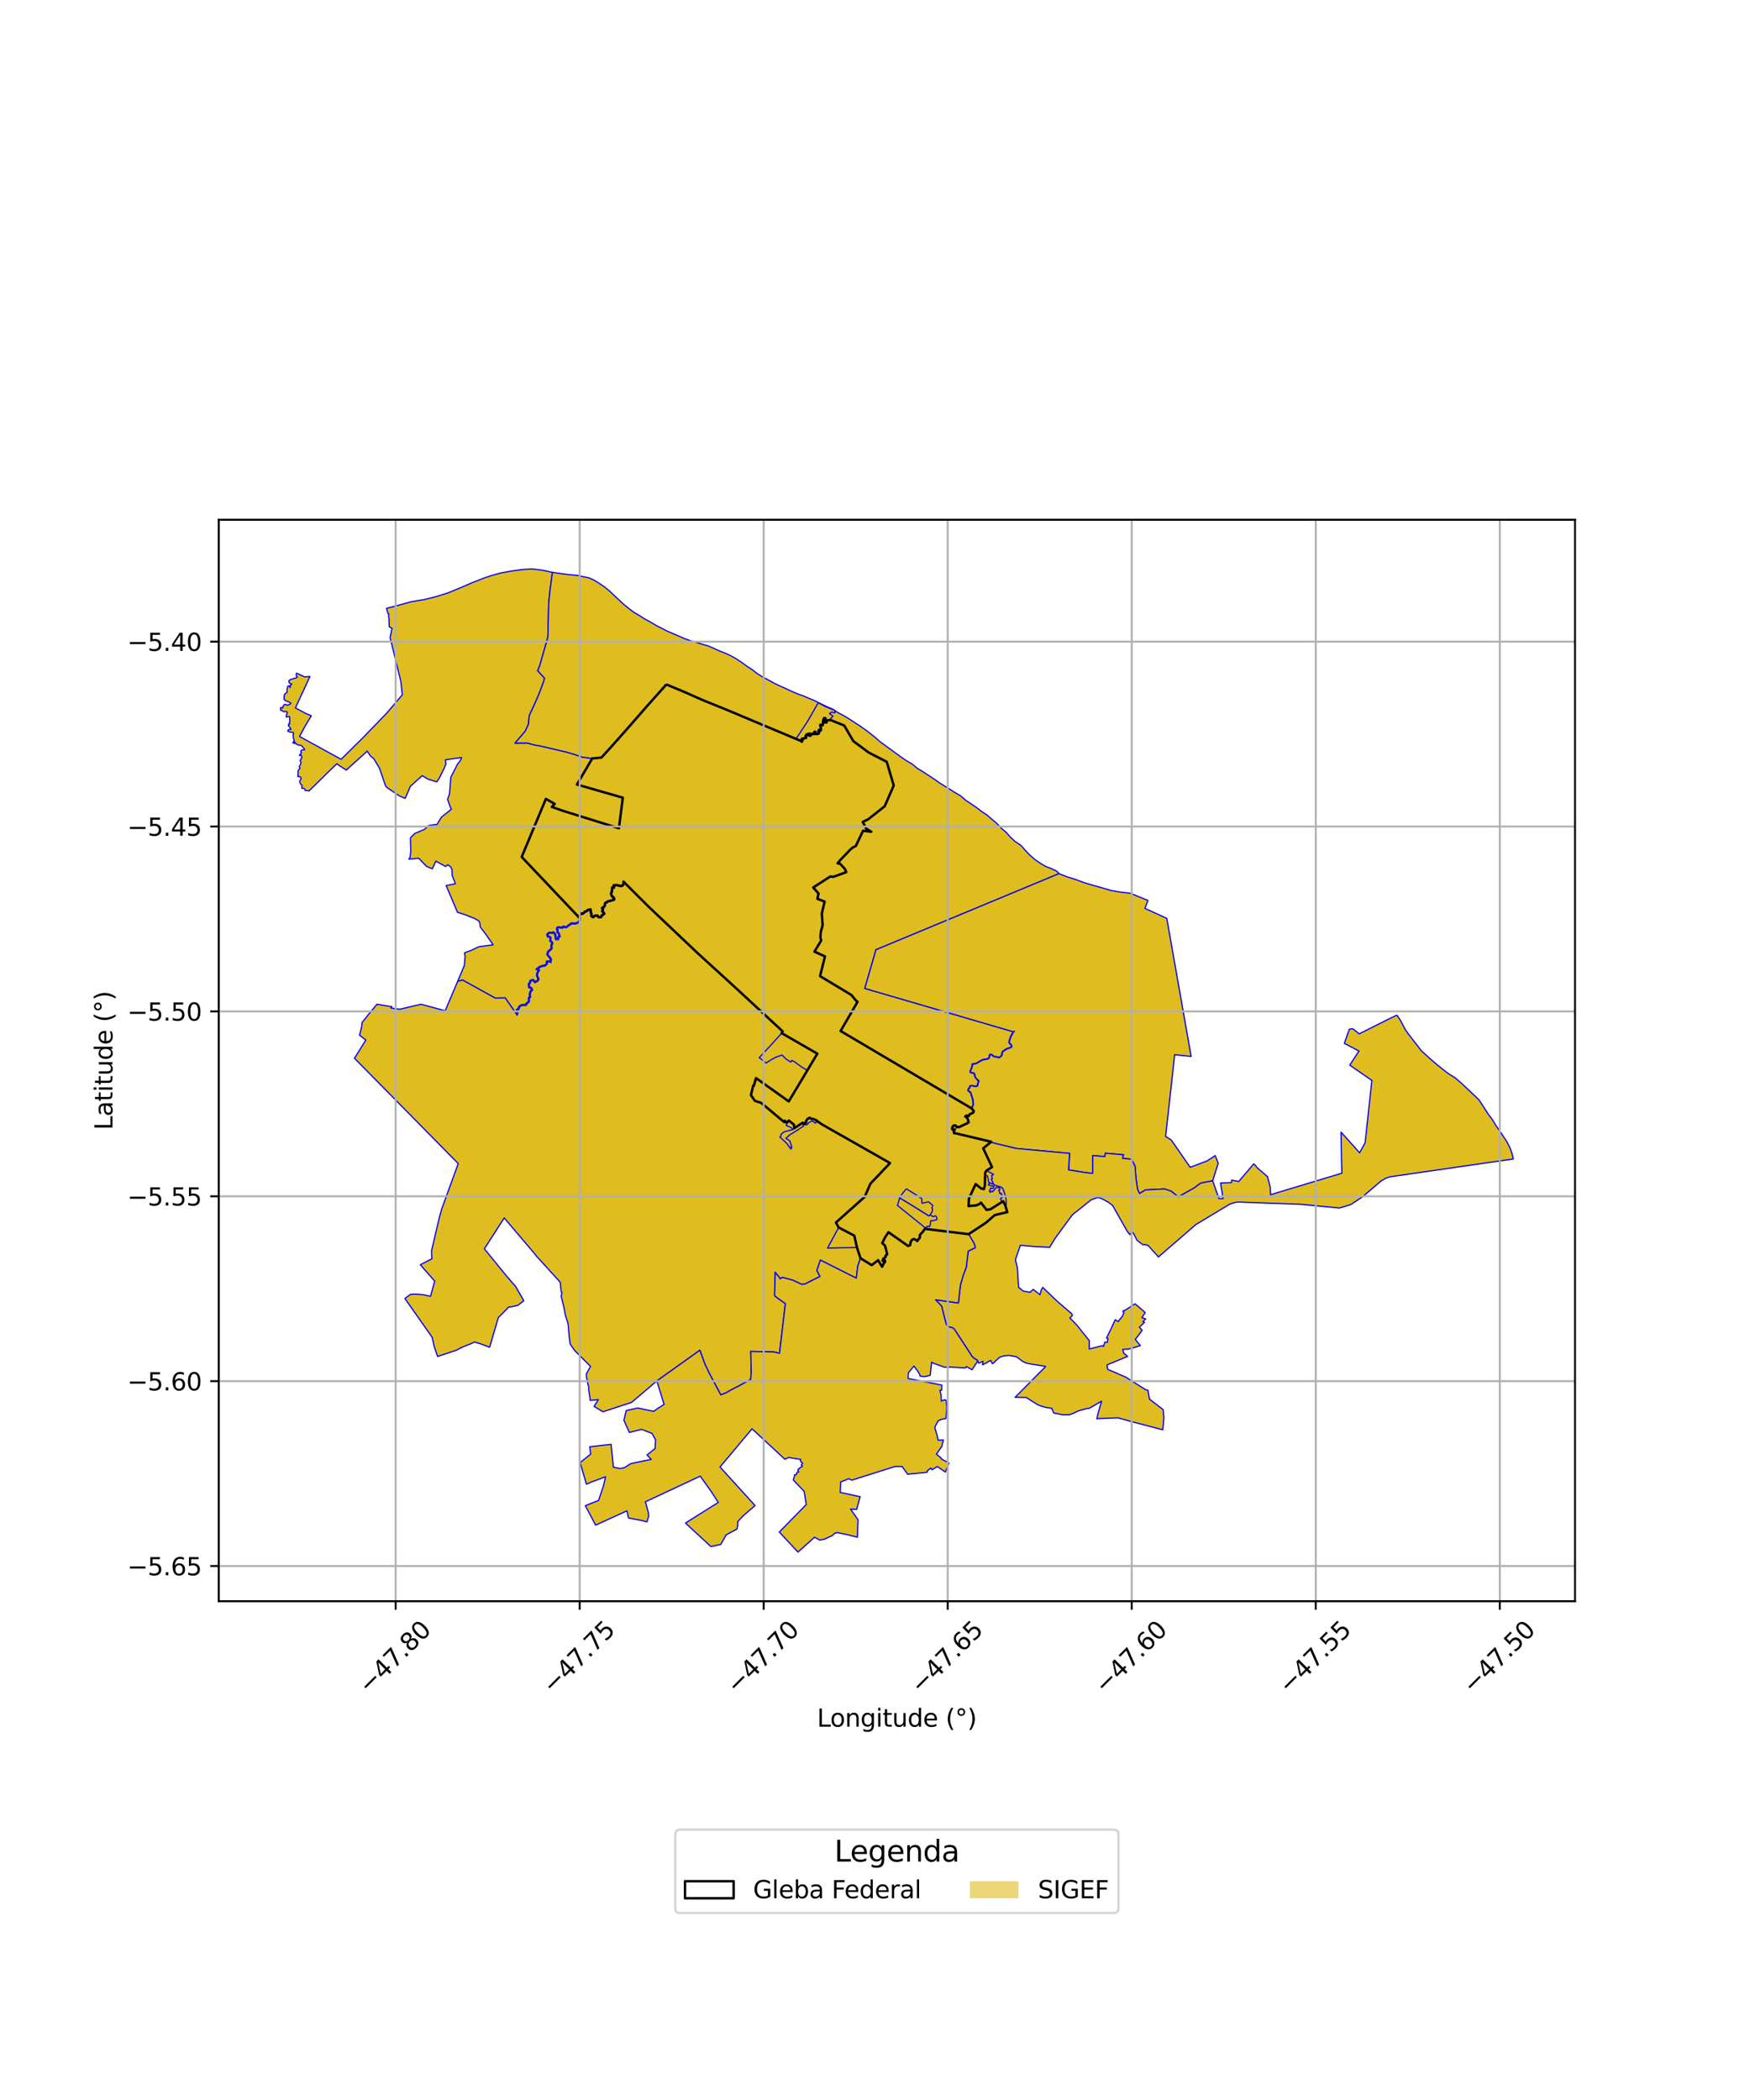 <?xml version="1.0" encoding="utf-8" standalone="no"?>
<!DOCTYPE svg PUBLIC "-//W3C//DTD SVG 1.1//EN"
  "http://www.w3.org/Graphics/SVG/1.1/DTD/svg11.dtd">
<svg xmlns:xlink="http://www.w3.org/1999/xlink" width="720pt" height="864pt" viewBox="0 0 720 864" xmlns="http://www.w3.org/2000/svg" version="1.1">
 <defs>
  <style type="text/css">*{stroke-linejoin: round; stroke-linecap: butt}</style>
 </defs>
 <g id="figure_1">
  <g id="patch_1">
   <path d="M 0 864 
L 720 864 
L 720 0 
L 0 0 
z
" style="fill: #ffffff"/>
  </g>
  <g id="axes_1">
   <g id="patch_2">
    <path d="M 90 658.793 
L 648 658.793 
L 648 213.847 
L 90 213.847 
z
" style="fill: #ffffff"/>
   </g>
   <g id="PatchCollection_1">
    <path d="M 219.009 234.071 
L 223.429 234.638 
L 227.287 235.475 
L 226.272 242.999 
L 225.753 248.114 
L 225.409 262.171 
L 222.204 273.406 
L 221.26 275.961 
L 224.049 279.035 
L 223.633 280.512 
L 222.247 284.24 
L 222.06 284.752 
L 221.214 286.822 
L 220.601 288.225 
L 219.143 291.46 
L 218.159 293.529 
L 217.827 294.285 
L 217.693 294.859 
L 217.531 296.846 
L 217.419 297.923 
L 216.545 299.922 
L 216.055 300.905 
L 213.225 304.207 
L 211.9 305.742 
L 216.978 305.702 
L 220.008 306.528 
L 222.019 306.848 
L 225.055 307.545 
L 228.429 308.339 
L 230.36 308.797 
L 231.935 309.169 
L 233.018 309.431 
L 235.964 310.276 
L 239.696 311.52 
L 243.678 312.038 
L 237.362 322.773 
L 256.245 328.195 
L 254.632 340.773 
L 231.639 333.604 
L 227.048 331.986 
L 228.244 330.735 
L 224.592 328.694 
L 214.637 352.563 
L 238.424 377.663 
L 238.462 378.282 
L 238.096 378.933 
L 237.783 379.308 
L 237.079 379.654 
L 236.49 379.793 
L 236.054 379.725 
L 234.958 379.712 
L 234.535 380.102 
L 233.862 380.516 
L 233.219 381.06 
L 232.76 381.315 
L 231.745 380.968 
L 231.222 381.494 
L 230.507 381.353 
L 230.054 381.3 
L 229.257 381.374 
L 228.884 382.138 
L 229.187 382.734 
L 229.095 383.613 
L 229.648 384.034 
L 229.837 384.559 
L 230.005 385.192 
L 229.533 385.385 
L 229.424 386.191 
L 228.931 386.208 
L 228.782 385.684 
L 228.78 385.065 
L 228.465 384.083 
L 227.802 383.361 
L 226.992 383.606 
L 226.232 383.494 
L 225.411 383.857 
L 224.935 384.513 
L 225.243 385.48 
L 226.031 385.623 
L 226.27 385.81 
L 226.284 386.195 
L 226.187 387.217 
L 226.889 387.763 
L 227.036 388.184 
L 226.64 388.794 
L 226.673 389.687 
L 226.768 390.105 
L 226.49 390.451 
L 226.04 390.775 
L 225.209 391.656 
L 224.99 392.735 
L 225.585 393.552 
L 226.099 394.137 
L 226.411 394.598 
L 226.367 395.303 
L 226.359 395.402 
L 226.181 395.318 
L 224.762 395.435 
L 224.781 396.43 
L 224.433 396.779 
L 224.06 397.096 
L 223.337 397.147 
L 222.528 397.434 
L 221.807 397.712 
L 220.494 398.804 
L 221.423 399.243 
L 221.345 399.34 
L 220.955 400.169 
L 220.733 400.959 
L 220.834 401.78 
L 221.222 402.496 
L 221.299 402.919 
L 220.956 403.376 
L 220.279 403.76 
L 220.107 403.824 
L 219.828 403.402 
L 219.221 402.915 
L 218.007 403.401 
L 217.877 404.214 
L 217.325 404.83 
L 217.532 406.388 
L 218.371 406.602 
L 218.676 407.213 
L 218.219 407.633 
L 217.904 408.413 
L 217.707 409.25 
L 217.904 410.05 
L 217.379 410.524 
L 217.419 411.406 
L 217.381 412.026 
L 217.129 412.232 
L 216.372 412.803 
L 216.279 413.234 
L 215.849 413.31 
L 214.986 413.241 
L 214.125 413.554 
L 213.371 414.123 
L 213.174 414.946 
L 212.467 415.328 
L 212.702 416.329 
L 212.625 416.846 
L 212.525 417.276 
L 207.866 410.583 
L 203.7 410.63 
L 190.314 403.22 
L 188.301 403.747 
L 191.032 397.238 
L 191.366 393.679 
L 191.135 392.02 
L 193.918 390.974 
L 197.006 389.506 
L 202.894 388.723 
L 199.971 384.498 
L 197.623 381.451 
L 197.364 379.603 
L 196.977 378.88 
L 195.245 377.897 
L 191.316 376.339 
L 188.211 375.323 
L 183.564 364.345 
L 187.364 363.6 
L 186.004 360.08 
L 185.942 357.642 
L 185.323 356.573 
L 184.195 355.782 
L 183.319 356.517 
L 179.329 354.298 
L 177.877 357.434 
L 175.567 356.498 
L 174.909 355.848 
L 172.28 353.108 
L 168.23 353.489 
L 168.742 352.584 
L 169.006 350.056 
L 168.867 345.117 
L 169.005 344.506 
L 170.688 342.902 
L 174.551 341.265 
L 176.54 339.577 
L 179.832 339.16 
L 181.659 336.147 
L 185.676 332.986 
L 185.234 331.989 
L 184.156 328.828 
L 184.955 326.524 
L 185.458 319.836 
L 188.318 314.226 
L 189.105 313.359 
L 189.695 312.326 
L 189.88 311.666 
L 183.269 312.61 
L 183.446 314.272 
L 182.825 315.956 
L 180.69 320.229 
L 179.693 321.665 
L 176.091 320.577 
L 173.733 319.131 
L 168.877 323.453 
L 166.779 328.299 
L 166.672 328.473 
L 164.474 327.548 
L 159.341 324.104 
L 158.651 323.398 
L 156.101 315.986 
L 153.78 312.168 
L 152.372 310.975 
L 151.077 309.046 
L 142.47 316.819 
L 139.524 314.935 
L 138.611 314.213 
L 135.846 316.862 
L 134.48 318.221 
L 127.144 325.42 
L 126.659 325.283 
L 125.578 325.261 
L 125.401 324.688 
L 124.961 324.319 
L 124.308 324.386 
L 124.17 324.022 
L 124.304 323.149 
L 123.68 322.569 
L 123.348 321.841 
L 123.355 321.228 
L 123.827 320.631 
L 123.805 319.902 
L 123.209 319.458 
L 122.525 319.486 
L 122.607 318.667 
L 122.64 318.157 
L 122.599 317.235 
L 122.959 316.636 
L 123.417 316.079 
L 123.106 315.43 
L 123.594 314.592 
L 123.823 313.792 
L 123.574 313.036 
L 123.449 312.85 
L 123.731 312.649 
L 123.916 312.042 
L 124.254 311.511 
L 124.005 310.991 
L 123.778 310.639 
L 123.344 310.857 
L 123.158 310.695 
L 123.596 310.289 
L 123.98 309.773 
L 123.798 309.348 
L 123.838 308.874 
L 124.363 308.47 
L 124.938 308.51 
L 125.362 308.474 
L 125.077 307.881 
L 124.571 307.352 
L 124.157 306.89 
L 123.554 306.593 
L 122.994 306.633 
L 122.349 306.301 
L 121.735 306.008 
L 121.254 305.263 
L 121.096 305.906 
L 120.483 305.537 
L 120.633 305.428 
L 121.005 304.767 
L 120.889 304.147 
L 120.664 303.513 
L 120.67 303.069 
L 120.601 302.402 
L 120.744 301.873 
L 120.727 301.419 
L 120.075 301.257 
L 119.406 301.216 
L 118.708 300.996 
L 118.385 300.653 
L 118.725 300.171 
L 119.229 300.151 
L 119.694 300.094 
L 119.459 299.579 
L 119.324 299.373 
L 118.739 298.666 
L 118.67 298.096 
L 119.175 297.927 
L 119.149 297.677 
L 118.959 297.54 
L 119.239 297.047 
L 119.223 296.518 
L 119.186 295.877 
L 119.139 295.287 
L 119.145 294.873 
L 118.622 294.809 
L 117.789 294.998 
L 117.824 294.192 
L 118.067 293.61 
L 118.179 292.985 
L 117.814 292.714 
L 117.217 292.824 
L 116.606 292.77 
L 116.136 292.362 
L 115.525 292.265 
L 115.364 291.586 
L 115.502 291.06 
L 116.093 291.342 
L 116.344 291.211 
L 116.291 290.809 
L 116.495 290.738 
L 116.709 290.094 
L 117.336 289.768 
L 118.081 290.175 
L 119.182 289.844 
L 119.674 289.317 
L 119.139 288.964 
L 118.352 288.594 
L 117.462 288.279 
L 116.875 287.684 
L 116.936 286.886 
L 116.923 286.047 
L 117.367 285.34 
L 118.052 284.875 
L 118.094 283.994 
L 118.15 283.235 
L 118.366 282.356 
L 119.05 282.144 
L 119.383 282.884 
L 119.512 282.015 
L 120.073 281.419 
L 119.2 281.172 
L 118.878 280.583 
L 118.911 279.991 
L 119.577 279.554 
L 120.285 279.399 
L 120.999 279.113 
L 121.84 278.951 
L 122.33 278.52 
L 121.939 278.14 
L 121.868 277.672 
L 121.952 277.054 
L 122.059 276.961 
L 125.275 278.463 
L 127.512 278.328 
L 121.541 291.266 
L 125.763 293.508 
L 128.081 294.498 
L 125.588 298.635 
L 123.242 303 
L 140.35 312.404 
L 149.778 303.058 
L 159.192 293.311 
L 165.508 285.877 
L 164.928 280.382 
L 160.494 262.335 
L 161.275 258.505 
L 160.181 257.877 
L 160.021 254.267 
L 159.88 253.627 
L 159.945 252.483 
L 159.668 252.483 
L 159.001 250.301 
L 164.138 248.965 
L 169.201 247.566 
L 174.425 246.699 
L 179.433 245.464 
L 184.229 243.958 
L 189.264 241.901 
L 194.232 239.744 
L 199.417 237.72 
L 202.18 236.8 
L 205.958 235.749 
L 210.234 234.964 
L 214.962 234.322 
L 219.009 234.071 
" clip-path="url(#pbb1d036680)" style="fill: #e0bd1f; stroke: #0000ff; stroke-width: 0.5"/>
    <path d="M 256.767 362.85 
L 267.168 373.337 
L 286.744 391.889 
L 302.925 406.665 
L 322.007 424.333 
L 321.589 425.063 
L 336.278 433.51 
L 324.522 453.148 
L 311.043 443.55 
L 310.165 446.669 
L 309.922 446.559 
L 308.959 450.565 
L 310.566 452.892 
L 313.264 453.817 
L 322.572 461.61 
L 322.845 461.103 
L 323.832 461.848 
L 324.548 461.007 
L 325.527 461.881 
L 326.003 462.2 
L 326.664 462.709 
L 326.774 464.182 
L 329.076 462.671 
L 330.301 461.883 
L 330.708 462.496 
L 331.458 462.064 
L 331.534 461.491 
L 332.132 460.429 
L 333.149 459.868 
L 333.921 460.369 
L 334.548 460.336 
L 336.097 461.024 
L 336.207 461.267 
L 338.35 462.702 
L 366.194 478.524 
L 358.132 486.976 
L 355.733 492.458 
L 343.925 502.984 
L 345.047 505.016 
L 351.488 508.38 
L 352.583 513.266 
L 354.031 517.677 
L 352.911 520.926 
L 352.294 525.87 
L 337.522 518.44 
L 336.097 522.729 
L 337.383 525.168 
L 331.2 528.265 
L 329.836 528.412 
L 326.096 526.685 
L 321.796 525.521 
L 321.087 526.179 
L 318.944 523.455 
L 318.696 533.111 
L 319.98 534.097 
L 323.135 536.341 
L 320.709 556.78 
L 318.286 556.227 
L 308.895 556.027 
L 309.076 564.769 
L 308.844 567.607 
L 308.64 567.701 
L 305.707 569.26 
L 303.514 570.487 
L 303.129 570.651 
L 300.687 571.892 
L 298.959 572.925 
L 298.667 573.055 
L 296.558 573.911 
L 291.965 565.284 
L 289.889 560.923 
L 287.952 555.528 
L 270.244 568.158 
L 259.846 576.981 
L 248.073 580.839 
L 244.422 578.634 
L 246.174 575.827 
L 242.849 576.182 
L 242.199 571.674 
L 242.246 570.456 
L 241.941 569.786 
L 241.25 566.268 
L 241.237 565.279 
L 242.959 562.168 
L 236.438 555.657 
L 234.588 552.976 
L 234.121 549.502 
L 233.835 545.542 
L 233.591 544.109 
L 232.62 541.187 
L 231.982 537.711 
L 230.898 533.319 
L 231.194 531.737 
L 230.876 531.405 
L 230.499 527.558 
L 228.159 524.975 
L 220.737 516.829 
L 219.131 514.828 
L 212.043 506.502 
L 207.455 501.096 
L 199.281 513.793 
L 208.554 525.163 
L 210.794 527.758 
L 212.066 529.166 
L 212.837 530.502 
L 215.495 535.162 
L 213.085 537.049 
L 209.876 537.755 
L 209.361 537.714 
L 205.02 542.11 
L 201.438 554.315 
L 198.149 553.035 
L 195.279 552.158 
L 193.52 552.938 
L 191.753 553.62 
L 189.963 554.377 
L 187.582 555.628 
L 186.124 556.051 
L 180.063 558.101 
L 178.686 554.168 
L 177.793 550.189 
L 166.579 534.236 
L 168.973 532.497 
L 170.992 532.426 
L 174.248 532.689 
L 177.136 533.333 
L 178.846 527.097 
L 172.93 520.348 
L 177.702 517.906 
L 177.537 514.689 
L 180.707 501.1 
L 181.818 497.156 
L 188.534 478.742 
L 145.843 435.398 
L 150.512 427.908 
L 147.922 425.919 
L 148.722 422.756 
L 149.001 420.652 
L 151.697 417.263 
L 155.126 413.162 
L 161.25 414.2 
L 160.901 414.725 
L 162.374 414.976 
L 164.586 415.199 
L 173.2 413.178 
L 183.163 415.848 
L 188.301 403.747 
L 190.314 403.22 
L 203.7 410.63 
L 207.866 410.583 
L 212.525 417.276 
L 212.755 417.711 
L 213.03 416.908 
L 213.119 416.311 
L 212.938 415.541 
L 213.529 415.222 
L 213.735 414.364 
L 214.321 413.921 
L 215.042 413.659 
L 215.868 413.726 
L 216.622 413.592 
L 216.74 413.041 
L 217.381 412.557 
L 217.779 412.233 
L 217.829 411.409 
L 217.797 410.7 
L 218.361 410.192 
L 218.129 409.248 
L 218.295 408.539 
L 218.564 407.875 
L 219.181 407.307 
L 218.653 406.248 
L 217.901 406.057 
L 217.756 404.964 
L 218.261 404.4 
L 218.375 403.698 
L 219.151 403.386 
L 219.522 403.684 
L 219.945 404.322 
L 220.451 404.136 
L 221.231 403.693 
L 221.735 403.023 
L 221.613 402.357 
L 221.231 401.652 
L 221.15 400.991 
L 221.34 400.315 
L 221.695 399.561 
L 222.068 399.093 
L 221.253 398.708 
L 222.016 398.072 
L 222.67 397.821 
L 223.421 397.554 
L 224.222 397.498 
L 224.71 397.083 
L 225.194 396.599 
L 225.179 395.814 
L 226.106 395.738 
L 226.717 396.026 
L 226.776 395.334 
L 226.829 394.482 
L 226.423 393.883 
L 225.904 393.293 
L 225.428 392.638 
L 225.586 391.854 
L 226.31 391.088 
L 226.773 390.754 
L 227.212 390.208 
L 227.081 389.633 
L 227.054 388.91 
L 227.49 388.239 
L 227.235 387.511 
L 226.616 387.03 
L 226.694 386.207 
L 226.673 385.603 
L 226.203 385.236 
L 225.558 385.118 
L 225.389 384.587 
L 225.677 384.19 
L 226.289 383.919 
L 227.023 384.028 
L 227.674 383.83 
L 228.103 384.297 
L 228.371 385.13 
L 228.373 385.743 
L 228.625 386.631 
L 229.784 386.592 
L 229.907 385.677 
L 230.495 385.437 
L 230.228 384.435 
L 229.992 383.779 
L 229.527 383.424 
L 229.607 382.656 
L 229.342 382.134 
L 229.524 381.763 
L 230.049 381.715 
L 230.443 381.761 
L 231.357 381.942 
L 231.855 381.441 
L 232.8 381.764 
L 233.452 381.401 
L 234.102 380.852 
L 234.783 380.433 
L 235.116 380.126 
L 236.02 380.137 
L 236.506 380.213 
L 237.217 380.045 
L 238.041 379.64 
L 238.434 379.169 
L 238.818 378.485 
L 238.726 377.726 
L 238.502 377.014 
L 239.202 376.111 
L 239.739 376.233 
L 240.337 375.821 
L 240.824 375.291 
L 241.386 375.203 
L 241.959 374.656 
L 242.732 374.506 
L 242.814 375.412 
L 243.062 376.108 
L 242.963 376.884 
L 243.718 377.54 
L 244.142 377.655 
L 244.823 377.027 
L 245.703 377.001 
L 246.126 377.564 
L 246.718 377.67 
L 247.531 377.476 
L 247.795 376.826 
L 248.38 376.494 
L 248.904 375.985 
L 248.598 375.344 
L 248.068 374.826 
L 248.382 374.265 
L 248.06 373.686 
L 248.801 373.217 
L 249.097 372.516 
L 249.252 371.734 
L 250.302 371.066 
L 251.431 370.83 
L 252.14 370.56 
L 252.819 370.42 
L 253.022 369.772 
L 252.647 369.079 
L 251.925 368.468 
L 251.711 367.762 
L 251.918 367.181 
L 252.097 366.347 
L 252.132 365.428 
L 252.877 365.391 
L 252.785 364.499 
L 253.77 364.425 
L 254.782 364.684 
L 255.743 364.801 
L 256.48 364.416 
L 256.836 363.456 
L 256.767 362.85 
" clip-path="url(#pbb1d036680)" style="fill: #e0bd1f; stroke: #0000ff; stroke-width: 0.5"/>
    <path d="M 321.589 425.063 
L 329.238 429.532 
L 330.954 430.601 
L 332.902 431.651 
L 336.354 433.545 
L 332.28 440.461 
L 329.744 438.939 
L 327.087 437 
L 325.784 436.261 
L 325.351 436.96 
L 323.448 435.747 
L 321.724 434.069 
L 319.065 435.034 
L 317.411 435.927 
L 316.153 436.702 
L 315.266 437.38 
L 312.369 435.148 
L 317.122 430.047 
L 321.468 425.242 
L 321.589 425.063 
" clip-path="url(#pbb1d036680)" style="fill: #e0bd1f; stroke: #0000ff; stroke-width: 0.5"/>
    <path d="M 333.149 459.868 
L 333.921 460.369 
L 334.548 460.336 
L 336.097 461.024 
L 335.548 462.145 
L 334.13 461.13 
L 332.307 462.13 
L 332.474 462.386 
L 331.606 462.894 
L 331.227 462.367 
L 330.362 462.932 
L 330.601 463.314 
L 328.095 464.974 
L 324.995 466.857 
L 323.355 468.333 
L 324.934 469.374 
L 325.673 471.582 
L 325.425 471.749 
L 325.815 472.213 
L 325.383 472.75 
L 323.74 470.453 
L 320.867 467.798 
L 321.232 467.543 
L 321.39 466.583 
L 322.653 465.637 
L 326.295 464.729 
L 325.439 463.888 
L 323.475 463.021 
L 323.78 462.409 
L 322.572 461.61 
L 322.845 461.103 
L 323.832 461.848 
L 324.548 461.007 
L 325.527 461.881 
L 326.003 462.2 
L 326.664 462.709 
L 326.774 464.182 
L 329.076 462.671 
L 330.301 461.883 
L 330.708 462.496 
L 331.458 462.064 
L 331.534 461.491 
L 332.132 460.429 
L 333.149 459.868 
" clip-path="url(#pbb1d036680)" style="fill: #e0bd1f; stroke: #0000ff; stroke-width: 0.5"/>
    <path d="M 310.99 443.509 
L 315.672 446.963 
L 318.002 448.245 
L 324.512 453.154 
L 323.697 454.478 
L 330.726 458.478 
L 331.672 460.194 
L 331.947 460.658 
L 328.724 462.308 
L 328.348 461.823 
L 328.891 461.51 
L 327.594 460.322 
L 325.179 458.423 
L 324.362 459.183 
L 322.422 461.325 
L 321.338 460.522 
L 317.329 456.772 
L 315.452 455.201 
L 313.976 453.966 
L 312.937 453.474 
L 310.909 452.853 
L 309.726 451.588 
L 309.281 450.336 
L 310.99 443.509 
" clip-path="url(#pbb1d036680)" style="fill: #e0bd1f; stroke: #0000ff; stroke-width: 0.5"/>
    <path d="M 227.287 235.475 
L 229.94 235.868 
L 232.554 236.242 
L 235.102 236.518 
L 237.451 236.716 
L 239.747 237.2 
L 242.365 237.743 
L 244.636 238.806 
L 246.954 240.282 
L 248.928 241.646 
L 250.868 243.257 
L 252.807 245.107 
L 254.828 246.955 
L 256.662 248.687 
L 258.659 250.292 
L 260.633 251.809 
L 262.954 253.19 
L 265.286 254.672 
L 267.592 255.912 
L 269.917 257.3 
L 272.129 258.43 
L 274.305 259.574 
L 279.122 261.646 
L 281.542 262.682 
L 284.057 263.603 
L 286.278 264.234 
L 288.907 265.05 
L 291.375 265.746 
L 293.6 266.707 
L 295.891 267.768 
L 298.441 268.755 
L 300.774 269.861 
L 303.163 271.201 
L 305.217 272.584 
L 307.439 274.188 
L 309.527 275.561 
L 311.59 277.152 
L 313.863 278.6 
L 315.951 279.668 
L 318.244 280.96 
L 320.708 282.139 
L 323.256 283.284 
L 325.707 284.427 
L 328.216 285.506 
L 330.582 286.339 
L 332.881 287.318 
L 335.391 288.383 
L 337.852 289.63 
L 340.237 290.752 
L 342.572 291.748 
L 344.895 293.267 
L 347.086 294.4 
L 349.311 295.751 
L 351.529 297.191 
L 353.832 298.682 
L 355.919 300.167 
L 358.265 301.934 
L 360.103 303.414 
L 362.029 305.116 
L 364.205 306.725 
L 366.445 308.327 
L 370.772 311.502 
L 372.936 312.966 
L 375.289 314.342 
L 377.33 316.063 
L 379.715 317.493 
L 381.949 318.951 
L 384.263 320.496 
L 386.398 321.978 
L 388.672 323.421 
L 390.765 324.723 
L 392.992 326.124 
L 395.254 327.449 
L 397.241 329.206 
L 399.57 330.744 
L 401.827 332.282 
L 403.903 333.884 
L 405.996 335.262 
L 407.993 336.976 
L 410.005 338.681 
L 411.901 340.672 
L 413.947 342.425 
L 415.66 344.354 
L 417.602 346.21 
L 419.986 347.764 
L 421.775 349.787 
L 423.6 351.716 
L 425.638 353.504 
L 427.883 355.094 
L 430.196 356.448 
L 432.627 357.395 
L 434.799 358.43 
L 435.709 359.439 
L 360.386 390.752 
L 359.517 393.808 
L 357.339 401.36 
L 355.795 406.644 
L 359.068 407.616 
L 416.855 424.483 
L 416.428 425.223 
L 416.223 425.592 
L 415.856 426.245 
L 415.59 426.863 
L 415.404 427.588 
L 415.177 428.222 
L 415.083 428.865 
L 415.382 429.437 
L 415.903 429.895 
L 416.145 430.582 
L 415.645 430.924 
L 415.029 431.146 
L 414.39 431.314 
L 413.781 431.658 
L 412.668 432.383 
L 412.25 432.888 
L 412.04 434.193 
L 411.535 434.659 
L 411.084 435.007 
L 409.859 434.705 
L 409.064 434.601 
L 408.567 434.289 
L 408.079 433.849 
L 407.4 433.678 
L 406.969 434.185 
L 406.992 434.758 
L 406.696 435.367 
L 406.028 435.62 
L 405.378 435.722 
L 404.702 435.811 
L 404.132 435.981 
L 403.604 436.266 
L 402.982 436.614 
L 402.529 436.894 
L 401.864 437.256 
L 401.251 437.541 
L 400.573 437.543 
L 399.876 437.825 
L 399.983 438.418 
L 399.736 438.993 
L 399.518 439.678 
L 399.276 440.256 
L 399.052 440.965 
L 399.254 441.372 
L 399.907 441.495 
L 400.517 441.575 
L 400.903 442.079 
L 400.97 442.748 
L 401.201 443.325 
L 401.663 443.877 
L 402.059 444.364 
L 402.584 444.758 
L 402.295 445.444 
L 402.167 446.006 
L 402.088 446.634 
L 401.499 446.869 
L 400.871 446.759 
L 400.266 446.597 
L 399.486 446.56 
L 398.943 446.869 
L 398.83 447.507 
L 398.291 447.975 
L 398.168 448.632 
L 398.584 449.069 
L 399.16 449.427 
L 399.375 450.026 
L 399.569 450.721 
L 399.834 451.251 
L 399.973 451.931 
L 400.197 452.57 
L 400.209 453.254 
L 400.271 453.944 
L 400.284 454.513 
L 400.059 455.091 
L 399.821 455.72 
L 399.652 455.965 
L 345.844 424.182 
L 352.82 412.165 
L 352.151 411.637 
L 350.294 409.379 
L 337.398 401.604 
L 339.417 393.493 
L 335.092 391.54 
L 337.86 386.943 
L 337.531 385.588 
L 337.716 383.397 
L 338.452 380.656 
L 338.13 375.829 
L 339.269 370.932 
L 336.304 369.793 
L 336.753 367.583 
L 334.576 365.146 
L 341.517 360.667 
L 342.287 360.658 
L 342.791 360.773 
L 348.178 358.823 
L 347.591 357.474 
L 345.676 355.411 
L 344.594 355.194 
L 345.807 353.76 
L 349.881 349.498 
L 350.82 348.695 
L 352.118 348.054 
L 355.077 341.797 
L 358.465 342.202 
L 356.347 340.882 
L 354.96 338.151 
L 357.111 337.143 
L 363.97 331.737 
L 367.706 323.176 
L 367.516 322.587 
L 367.13 321.595 
L 366.818 320.197 
L 365.411 315.472 
L 364.827 313.426 
L 357.391 309.614 
L 351.106 304.944 
L 347.337 298.496 
L 341.722 296.249 
L 340.786 296.07 
L 340.31 296.144 
L 339.777 296.578 
L 339.776 296.951 
L 339.474 296.889 
L 339.701 296.101 
L 339.717 295.439 
L 339.074 295.178 
L 338.607 295.606 
L 338.496 296.311 
L 338.339 296.871 
L 338.386 297.544 
L 338.267 298.067 
L 337.63 297.98 
L 337.161 298.265 
L 337.32 298.82 
L 337.472 299.507 
L 337.49 300.178 
L 336.966 300.142 
L 336.497 300.605 
L 336.797 301.155 
L 336.606 301.609 
L 336.027 301.768 
L 335.583 301.263 
L 335.23 300.779 
L 334.716 301.198 
L 334.933 301.73 
L 334.736 301.736 
L 334.634 301.502 
L 333.987 301.588 
L 333.582 302.106 
L 333.506 301.801 
L 333.062 301.46 
L 332.645 301.64 
L 332.665 302.283 
L 332.43 302.212 
L 332.441 301.724 
L 331.873 301.799 
L 331.554 302.344 
L 331.229 302.874 
L 331.348 303.382 
L 330.85 303.534 
L 330.207 303.676 
L 329.661 303.614 
L 329.564 304.304 
L 329.986 304.614 
L 329.6 304.887 
L 324.512 302.715 
L 320.682 301.086 
L 317.947 299.964 
L 311.058 297.085 
L 306.123 295.014 
L 303.265 293.824 
L 299.274 292.152 
L 294.677 290.251 
L 289.246 288.093 
L 281.765 284.783 
L 277.972 283.205 
L 274.158 281.6 
L 266.071 290.672 
L 261.868 295.491 
L 259.245 298.495 
L 255.524 302.612 
L 251.484 307.256 
L 247.437 311.692 
L 243.678 312.038 
L 239.696 311.52 
L 235.964 310.276 
L 233.018 309.431 
L 231.935 309.169 
L 230.36 308.797 
L 228.429 308.339 
L 225.055 307.545 
L 222.019 306.848 
L 220.008 306.528 
L 216.978 305.702 
L 211.9 305.742 
L 213.225 304.207 
L 216.055 300.905 
L 216.545 299.922 
L 217.419 297.923 
L 217.531 296.846 
L 217.693 294.859 
L 217.827 294.285 
L 218.159 293.529 
L 219.143 291.46 
L 220.601 288.225 
L 221.214 286.822 
L 222.06 284.752 
L 222.247 284.24 
L 223.633 280.512 
L 224.049 279.035 
L 221.26 275.961 
L 222.204 273.406 
L 225.409 262.171 
L 225.753 248.114 
L 226.272 242.999 
L 227.287 235.475 
" clip-path="url(#pbb1d036680)" style="fill: #e0bd1f; stroke: #0000ff; stroke-width: 0.5"/>
    <path d="M 274.158 281.6 
L 277.972 283.205 
L 281.765 284.783 
L 289.246 288.093 
L 294.677 290.251 
L 299.274 292.152 
L 303.265 293.824 
L 306.123 295.014 
L 311.058 297.085 
L 317.947 299.964 
L 320.682 301.086 
L 324.512 302.715 
L 329.6 304.887 
L 329.869 305.202 
L 330.23 304.547 
L 329.858 304.179 
L 329.895 303.918 
L 330.222 303.955 
L 330.919 303.801 
L 331.672 303.569 
L 331.52 302.922 
L 331.788 302.486 
L 332.041 302.054 
L 332.161 302.038 
L 332.153 302.415 
L 332.951 302.657 
L 332.924 301.819 
L 333.023 301.776 
L 333.264 301.961 
L 333.454 302.716 
L 334.133 301.845 
L 334.466 301.801 
L 334.559 302.017 
L 335.336 301.992 
L 335.046 301.282 
L 335.18 301.174 
L 335.371 301.436 
L 335.935 302.078 
L 336.806 301.839 
L 337.101 301.14 
L 336.836 300.655 
L 337.069 300.425 
L 337.771 300.473 
L 337.744 299.473 
L 337.585 298.752 
L 337.482 298.392 
L 337.689 298.265 
L 338.477 298.373 
L 338.661 297.565 
L 338.615 296.9 
L 338.763 296.37 
L 338.862 295.745 
L 339.131 295.497 
L 339.439 295.622 
L 339.429 296.059 
L 339.129 297.099 
L 340.048 297.287 
L 340.05 296.709 
L 340.482 296.358 
L 341.722 296.249 
L 347.337 298.496 
L 351.106 304.944 
L 357.391 309.614 
L 364.827 313.426 
L 365.411 315.472 
L 366.818 320.197 
L 367.13 321.595 
L 367.516 322.587 
L 367.706 323.176 
L 363.97 331.737 
L 357.111 337.143 
L 354.96 338.151 
L 356.347 340.882 
L 358.465 342.202 
L 355.077 341.797 
L 352.118 348.054 
L 350.82 348.695 
L 349.881 349.498 
L 345.807 353.76 
L 344.594 355.194 
L 345.676 355.411 
L 347.591 357.474 
L 348.178 358.823 
L 342.791 360.773 
L 342.287 360.658 
L 341.517 360.667 
L 334.576 365.146 
L 336.753 367.583 
L 336.304 369.793 
L 339.269 370.932 
L 338.13 375.829 
L 338.452 380.656 
L 337.716 383.397 
L 337.531 385.588 
L 337.86 386.943 
L 335.092 391.54 
L 339.417 393.493 
L 337.398 401.604 
L 350.294 409.379 
L 352.151 411.637 
L 352.82 412.165 
L 345.844 424.182 
L 399.652 455.965 
L 400.576 457.023 
L 400.431 457.758 
L 399.513 458.138 
L 398.958 458.427 
L 398.507 459.173 
L 397.783 458.922 
L 397.096 459.344 
L 397.681 459.67 
L 398.167 460.443 
L 398.344 461.272 
L 398.509 461.749 
L 397.875 462.158 
L 396.982 462.583 
L 396.288 462.835 
L 395.556 463.185 
L 394.842 463.611 
L 393.6 463.713 
L 393.216 463.084 
L 392.429 463.042 
L 392.015 463.374 
L 391.711 464.184 
L 391.851 464.734 
L 392.83 464.693 
L 392.384 465.527 
L 392.532 466.242 
L 392.819 466.191 
L 403.898 468.816 
L 407.818 469.76 
L 404.522 472.456 
L 408.155 480.183 
L 405.871 481.602 
L 405.335 482.478 
L 405.2 487.677 
L 404.805 489.23 
L 403.672 488.98 
L 401.41 487.161 
L 398.671 493.067 
L 398.512 496.016 
L 398.492 496.21 
L 401.644 495.93 
L 402.958 495.355 
L 403.593 494.776 
L 405.902 497.799 
L 407.548 497.489 
L 412.747 494.212 
L 413.585 495.852 
L 414.428 498.71 
L 409.267 499.908 
L 405.697 503.038 
L 398.513 507.768 
L 381.064 505.644 
L 380.878 505.31 
L 380.695 505.36 
L 380.271 505.921 
L 379.827 506.593 
L 379.369 507.151 
L 378.893 507.52 
L 378.371 508.322 
L 378.518 508.837 
L 378.26 509.503 
L 377.859 509.858 
L 377.366 510.577 
L 376.933 510.177 
L 376.074 509.773 
L 375.243 510.043 
L 374.735 510.837 
L 374.546 511.796 
L 374.388 512.333 
L 373.553 512.594 
L 365.552 506.965 
L 364.137 509.091 
L 362.985 511.427 
L 364.137 512.511 
L 365.035 516.039 
L 364.452 516.481 
L 364.249 517.285 
L 363.382 517.86 
L 363.112 518.723 
L 364.113 518.688 
L 364.09 519.192 
L 363.628 519.709 
L 363.297 520.414 
L 362.907 521.179 
L 361.289 518.484 
L 358.649 520.512 
L 354.031 517.677 
L 352.583 513.266 
L 351.488 508.38 
L 345.047 505.016 
L 343.925 502.984 
L 355.733 492.458 
L 358.132 486.976 
L 366.194 478.524 
L 338.35 462.702 
L 336.207 461.267 
L 336.097 461.024 
L 334.548 460.336 
L 333.921 460.369 
L 333.149 459.868 
L 332.132 460.429 
L 331.534 461.491 
L 331.458 462.064 
L 330.708 462.496 
L 330.301 461.883 
L 329.076 462.671 
L 326.774 464.182 
L 326.664 462.709 
L 326.003 462.2 
L 325.527 461.881 
L 324.548 461.007 
L 323.832 461.848 
L 322.845 461.103 
L 322.572 461.61 
L 313.264 453.817 
L 310.566 452.892 
L 308.959 450.565 
L 309.922 446.559 
L 310.165 446.669 
L 311.043 443.55 
L 324.522 453.148 
L 336.278 433.51 
L 321.589 425.063 
L 322.007 424.333 
L 302.925 406.665 
L 286.744 391.889 
L 267.168 373.337 
L 256.767 362.85 
L 256.516 362.727 
L 256.529 363.418 
L 256.239 364.201 
L 255.687 364.49 
L 254.838 364.386 
L 253.796 364.119 
L 252.455 364.22 
L 252.545 365.104 
L 251.843 365.139 
L 251.798 366.308 
L 251.628 367.097 
L 251.395 367.754 
L 251.663 368.642 
L 252.41 369.274 
L 252.698 369.804 
L 252.586 370.159 
L 252.056 370.269 
L 251.347 370.539 
L 250.187 370.781 
L 248.983 371.548 
L 248.809 372.426 
L 248.561 373.011 
L 247.659 373.583 
L 248.038 374.265 
L 247.692 374.881 
L 248.35 375.524 
L 248.539 375.919 
L 248.199 376.249 
L 247.556 376.614 
L 247.312 377.217 
L 246.709 377.361 
L 246.295 377.287 
L 245.849 376.694 
L 244.702 376.728 
L 244.061 377.32 
L 243.862 377.266 
L 243.281 376.761 
L 243.369 376.074 
L 243.109 375.346 
L 243.001 374.146 
L 241.815 374.376 
L 241.248 374.919 
L 240.675 375.008 
L 240.14 375.591 
L 239.677 375.909 
L 239.083 375.774 
L 238.168 376.953 
L 238.424 377.663 
L 214.637 352.563 
L 224.592 328.694 
L 228.244 330.735 
L 227.048 331.986 
L 231.639 333.604 
L 254.632 340.773 
L 256.245 328.195 
L 237.362 322.773 
L 243.678 312.038 
L 247.437 311.692 
L 251.484 307.256 
L 255.524 302.612 
L 259.245 298.495 
L 261.868 295.491 
L 266.071 290.672 
L 274.158 281.6 
" clip-path="url(#pbb1d036680)" style="fill: #e0bd1f; stroke: #0000ff; stroke-width: 0.5"/>
    <path d="M 435.709 359.439 
L 438.944 360.717 
L 442.382 361.796 
L 446.091 363.148 
L 449.42 364.166 
L 453.097 365.175 
L 457.033 366.353 
L 460.688 366.993 
L 464.907 367.465 
L 468.523 368.931 
L 472.287 370.442 
L 471.059 373.739 
L 480.043 377.836 
L 490.069 434.64 
L 483.291 433.943 
L 481.525 449.987 
L 479.561 467.552 
L 481.887 469.013 
L 489.676 480.255 
L 496.668 477.613 
L 499.985 475.458 
L 501.199 478.587 
L 498.927 485.809 
L 495.611 486.442 
L 493.881 486.834 
L 491.426 488.708 
L 484.766 492.429 
L 481.861 490.097 
L 479.103 489.163 
L 471.274 489.563 
L 468.842 491.048 
L 468.318 490.029 
L 468.005 489.186 
L 467.365 484.69 
L 467 479.879 
L 465.558 476.933 
L 465.419 476.914 
L 461.848 476.595 
L 462.192 475.092 
L 454.715 474.46 
L 454.574 475.871 
L 449.57 475.421 
L 449.587 482.749 
L 447.503 482.551 
L 445.9 482.329 
L 439.64 481.322 
L 440.059 474.525 
L 431.611 473.749 
L 418.13 472.503 
L 411.587 470.936 
L 408.527 470.199 
L 407.818 469.76 
L 403.898 468.816 
L 392.819 466.191 
L 392.599 465.516 
L 393.104 464.476 
L 392.008 464.521 
L 391.926 464.196 
L 392.187 463.5 
L 392.496 463.252 
L 393.097 463.284 
L 393.492 463.929 
L 394.905 463.813 
L 395.652 463.368 
L 396.367 463.026 
L 397.061 462.774 
L 397.975 462.339 
L 398.755 461.834 
L 398.541 461.216 
L 398.359 460.363 
L 397.826 459.516 
L 397.503 459.335 
L 397.808 459.148 
L 398.596 459.422 
L 399.103 458.584 
L 399.599 458.325 
L 400.61 457.907 
L 400.796 456.963 
L 399.912 455.95 
L 400.003 455.817 
L 400.25 455.165 
L 400.49 454.549 
L 400.475 453.932 
L 400.414 453.243 
L 400.401 452.533 
L 400.17 451.875 
L 400.029 451.183 
L 399.761 450.646 
L 399.57 449.963 
L 399.329 449.289 
L 398.714 448.907 
L 398.389 448.566 
L 398.479 448.084 
L 399.019 447.615 
L 399.127 447 
L 399.535 446.768 
L 400.234 446.802 
L 400.827 446.96 
L 401.521 447.082 
L 402.276 446.781 
L 402.369 446.042 
L 402.491 445.507 
L 402.836 444.689 
L 402.202 444.213 
L 401.82 443.745 
L 401.379 443.218 
L 401.172 442.698 
L 401.1 442 
L 400.628 441.382 
L 399.939 441.291 
L 399.391 441.188 
L 399.272 440.947 
L 399.468 440.327 
L 399.71 439.75 
L 399.927 439.066 
L 400.196 438.442 
L 400.108 437.953 
L 400.613 437.749 
L 401.297 437.747 
L 401.956 437.441 
L 402.632 437.073 
L 403.085 436.792 
L 403.702 436.447 
L 404.21 436.173 
L 404.744 436.013 
L 405.407 435.926 
L 406.08 435.821 
L 406.844 435.532 
L 407.199 434.802 
L 407.177 434.258 
L 407.474 433.909 
L 407.98 434.036 
L 408.444 434.455 
L 408.994 434.8 
L 409.822 434.908 
L 411.131 435.231 
L 411.666 434.817 
L 412.231 434.297 
L 412.444 432.977 
L 412.806 432.539 
L 413.887 431.835 
L 414.467 431.507 
L 415.09 431.343 
L 415.739 431.11 
L 416.39 430.663 
L 416.078 429.776 
L 415.545 429.307 
L 415.295 428.829 
L 415.376 428.272 
L 415.599 427.649 
L 415.784 426.93 
L 416.039 426.337 
L 416.401 425.693 
L 416.606 425.325 
L 417.023 424.602 
L 417.391 424.218 
L 416.855 424.483 
L 359.068 407.616 
L 355.795 406.644 
L 357.339 401.36 
L 359.517 393.808 
L 360.386 390.752 
L 435.709 359.439 
" clip-path="url(#pbb1d036680)" style="fill: #e0bd1f; stroke: #0000ff; stroke-width: 0.5"/>
    <path d="M 336.637 289.126 
L 339.611 290.722 
L 343.556 292.35 
L 343.506 293.304 
L 342.175 292.969 
L 341.24 293.594 
L 342.71 294.635 
L 342.436 294.993 
L 341.18 296.208 
L 340.221 296.151 
L 339.76 297.153 
L 339.216 296.676 
L 339.762 295.961 
L 339.844 295.234 
L 339.347 295.141 
L 338.826 295.291 
L 338.41 297.061 
L 338.47 298.016 
L 337.476 297.855 
L 337.341 298.079 
L 337.418 299.234 
L 337.843 299.894 
L 336.743 300.049 
L 336.478 300.851 
L 336.647 301.406 
L 336.74 301.614 
L 335.702 301.669 
L 335.746 301.309 
L 335.739 301.097 
L 335.751 300.857 
L 334.975 300.786 
L 334.829 301.385 
L 333.765 302.038 
L 332.829 301.561 
L 332.648 302.431 
L 332.318 302.438 
L 332.437 302.103 
L 332.202 301.752 
L 331.485 302.206 
L 331.193 302.942 
L 331.491 303.315 
L 330.145 303.787 
L 330.028 304.814 
L 329.432 304.774 
L 328.388 304.336 
L 327.521 303.964 
L 332.125 297.008 
L 332.269 296.773 
L 334.191 293.433 
L 336.637 289.126 
" clip-path="url(#pbb1d036680)" style="fill: #e0bd1f; stroke: #0000ff; stroke-width: 0.5"/>
    <path d="M 574.712 417.629 
L 576.189 419.798 
L 578.191 423.637 
L 579.397 425.344 
L 581.205 427.689 
L 583.01 430.004 
L 584.727 432.246 
L 586.712 434.066 
L 589.032 436.142 
L 591.106 437.943 
L 593.192 439.606 
L 595.777 441.629 
L 598.674 443.436 
L 601.322 445.718 
L 603.663 447.929 
L 606.14 450.262 
L 608.484 452.504 
L 610.411 455.441 
L 612.334 458.442 
L 614.004 460.634 
L 615.422 463.005 
L 617.114 465.4 
L 618.536 467.574 
L 620.066 469.877 
L 621.254 472.256 
L 622.031 474.406 
L 622.636 476.838 
L 571.985 484.162 
L 570.276 484.685 
L 568.236 485.882 
L 560.711 492.3 
L 556.099 495.393 
L 555.297 495.743 
L 551.124 497.019 
L 535.342 495.504 
L 509.55 494.558 
L 508.343 494.672 
L 506.113 495.346 
L 492.027 503.808 
L 476.601 517.142 
L 476.382 516.874 
L 472.283 512.336 
L 470.856 512.078 
L 470.179 512.099 
L 467.772 510.271 
L 466.374 507.45 
L 465.75 506.885 
L 464.884 507.988 
L 463.753 506.55 
L 457.741 495.945 
L 455.962 494.593 
L 453.046 493.062 
L 451.71 492.637 
L 448.915 493.659 
L 441.178 499.84 
L 434.173 509.388 
L 431.833 513.188 
L 425.254 512.841 
L 419.809 512.364 
L 417.766 518.271 
L 418.571 521.627 
L 418.706 523.237 
L 419.058 529.597 
L 420.696 530.962 
L 421.281 531.249 
L 423.843 531.676 
L 425.089 530.481 
L 427.869 532.677 
L 428.388 530.822 
L 428.997 529.66 
L 434.885 535.302 
L 441.016 540.572 
L 441.2 541.256 
L 440.183 542.232 
L 443.113 545.253 
L 448.182 551.62 
L 448.142 555.013 
L 453.513 553.657 
L 454.014 553.99 
L 454.23 553.289 
L 454.562 552.149 
L 455.554 552.321 
L 455.871 550.686 
L 455.23 550.543 
L 456.935 547.082 
L 458.848 542.97 
L 460.105 543.752 
L 460.433 543.195 
L 461.741 541.614 
L 462.446 540.006 
L 461.994 539.698 
L 462.135 539.254 
L 462.791 539.14 
L 466.97 536.417 
L 471.182 540.005 
L 469.813 542.143 
L 471.377 542.637 
L 470.233 543.756 
L 470.869 544.069 
L 468.772 546.041 
L 469.923 547.316 
L 467.086 551.09 
L 469.154 553.62 
L 466.901 554.335 
L 464.159 555.066 
L 461.932 555.182 
L 462.372 556.75 
L 463.925 558.072 
L 455.445 561.562 
L 455.726 563.383 
L 459.691 565.065 
L 463.24 566.616 
L 471.175 571.666 
L 472.285 571.994 
L 472.941 575.654 
L 473.49 576.076 
L 474.566 576.893 
L 478.424 579.856 
L 478.537 579.91 
L 478.866 583.297 
L 478.393 588.264 
L 466.119 585.046 
L 459.975 583.356 
L 457.668 583.422 
L 451.912 583.665 
L 451.261 583.75 
L 451.722 581.651 
L 453.222 576.492 
L 448.277 579.348 
L 446.703 579.641 
L 443.75 580.434 
L 441.69 581.449 
L 439.995 582.063 
L 437.346 582.099 
L 433.542 581.365 
L 432.719 579.403 
L 430.397 579.069 
L 428.645 578.619 
L 427.021 578.002 
L 422.221 574.977 
L 417.618 574.917 
L 430.192 562.257 
L 430.052 562.134 
L 423.13 561.04 
L 421.584 560.55 
L 420.782 560.14 
L 418.154 558.19 
L 415.073 557.647 
L 412.949 557.865 
L 411.334 558.388 
L 409.81 559.735 
L 408.686 560.845 
L 408.304 561.091 
L 407.569 559.696 
L 405.195 561.079 
L 404.19 561.48 
L 404.451 560.12 
L 402.785 560.783 
L 402.637 560.84 
L 402.25 559.97 
L 401.844 559.449 
L 400.976 558.996 
L 399.7 557.85 
L 399.725 557.712 
L 392.584 546.786 
L 391.869 546.257 
L 389.903 545.761 
L 389.284 544.776 
L 388.539 541.951 
L 387.428 537.418 
L 384.894 534.749 
L 394.306 536.086 
L 395.136 528.756 
L 396.296 524.705 
L 397.552 521.326 
L 398.347 514.735 
L 401.295 513.309 
L 400.74 511.478 
L 398.513 507.768 
L 405.697 503.038 
L 409.267 499.908 
L 414.428 498.71 
L 413.585 495.852 
L 412.747 494.212 
L 407.548 497.489 
L 405.902 497.799 
L 403.593 494.776 
L 402.958 495.355 
L 401.644 495.93 
L 398.492 496.21 
L 398.512 496.016 
L 398.671 493.067 
L 401.41 487.161 
L 403.672 488.98 
L 404.805 489.23 
L 405.2 487.677 
L 405.335 482.478 
L 405.871 481.602 
L 408.155 480.183 
L 404.522 472.456 
L 407.818 469.76 
L 408.527 470.199 
L 411.587 470.936 
L 418.13 472.503 
L 431.611 473.749 
L 440.059 474.525 
L 439.64 481.322 
L 445.9 482.329 
L 447.503 482.551 
L 449.587 482.749 
L 449.57 475.421 
L 454.574 475.871 
L 454.715 474.46 
L 462.192 475.092 
L 461.848 476.595 
L 465.419 476.914 
L 465.558 476.933 
L 467 479.879 
L 467.365 484.69 
L 468.005 489.186 
L 468.318 490.029 
L 468.842 491.048 
L 471.274 489.563 
L 479.103 489.163 
L 481.861 490.097 
L 484.766 492.429 
L 491.426 488.708 
L 493.881 486.834 
L 495.611 486.442 
L 498.927 485.809 
L 501.5 493.128 
L 503.207 493.164 
L 502.17 486.733 
L 506.663 486.537 
L 506.771 485.533 
L 509.644 486.097 
L 515.799 478.874 
L 516.633 479.579 
L 517.149 480.363 
L 521.469 484.083 
L 522.613 488.381 
L 522.721 491.542 
L 552.129 482.666 
L 551.969 478.836 
L 551.737 465.769 
L 559.369 474.291 
L 561.647 470.163 
L 564.423 444.527 
L 555.318 438.21 
L 559.126 432.433 
L 553.099 429.264 
L 555.159 423.45 
L 556.516 423.212 
L 559.215 425.351 
L 571.235 419.32 
L 574.712 417.629 
" clip-path="url(#pbb1d036680)" style="fill: #e0bd1f; stroke: #0000ff; stroke-width: 0.5"/>
    <path d="M 345.047 505.016 
L 351.488 508.38 
L 351.895 510.205 
L 352.453 512.715 
L 352.583 513.266 
L 345.478 513.37 
L 340.487 513.481 
L 345.047 505.016 
" clip-path="url(#pbb1d036680)" style="fill: #e0bd1f; stroke: #0000ff; stroke-width: 0.5"/>
    <path d="M 370.16 492.846 
L 374.701 495.579 
L 382.181 500.237 
L 382.634 499.824 
L 384.026 500.591 
L 384.836 500.151 
L 385.457 501.008 
L 385.478 501.754 
L 384.149 502.187 
L 382.923 502.225 
L 382.755 503.902 
L 382.466 504.693 
L 381.633 504.482 
L 380.798 505.24 
L 369.227 495.962 
L 370.16 492.846 
" clip-path="url(#pbb1d036680)" style="fill: #e0bd1f; stroke: #0000ff; stroke-width: 0.5"/>
    <path d="M 372.915 489.113 
L 377.53 491.999 
L 379.211 493.145 
L 379.35 495.057 
L 381.544 494.582 
L 382.045 494.472 
L 382.643 495.014 
L 383.584 495.734 
L 383.785 496.065 
L 383.38 496.986 
L 383.681 497.504 
L 383.512 498.615 
L 382.634 499.824 
L 382.181 500.237 
L 374.701 495.579 
L 370.16 492.846 
L 371.361 490.925 
L 372.915 489.113 
" clip-path="url(#pbb1d036680)" style="fill: #e0bd1f; stroke: #0000ff; stroke-width: 0.5"/>
    <path d="M 406.822 486.494 
L 408.833 487.246 
L 408.953 487.502 
L 410.56 488.024 
L 411.916 488.405 
L 412.468 488.843 
L 412.83 489.519 
L 413.508 491.645 
L 413.9 493.26 
L 413.997 494.281 
L 413.959 495.834 
L 413.585 495.852 
L 412.747 494.212 
L 412.285 494.497 
L 411.602 493.184 
L 411.847 493.084 
L 411.803 492.958 
L 412.281 492.843 
L 412.057 490.982 
L 411.419 491.115 
L 410.921 489.623 
L 411.399 489.472 
L 411.271 488.619 
L 409.851 488.573 
L 408.411 490.319 
L 407.912 490.026 
L 407.504 490.57 
L 407.034 490.03 
L 407.654 488.777 
L 408.542 488.987 
L 408.977 488.096 
L 406.639 487.574 
L 406.954 487.154 
L 406.822 486.494 
" clip-path="url(#pbb1d036680)" style="fill: #e0bd1f; stroke: #0000ff; stroke-width: 0.5"/>
    <path d="M 405.871 481.602 
L 408.788 483.166 
L 407.976 483.689 
L 408.311 484.954 
L 407.827 485.097 
L 408.833 487.246 
L 406.822 486.494 
L 406.294 483.846 
L 405.314 483.392 
L 405.335 482.478 
L 405.871 481.602 
" clip-path="url(#pbb1d036680)" style="fill: #e0bd1f; stroke: #0000ff; stroke-width: 0.5"/>
    <path d="M 380.8 505.516 
L 381.064 505.644 
L 398.513 507.768 
L 400.74 511.478 
L 401.295 513.309 
L 398.347 514.735 
L 397.552 521.326 
L 396.296 524.705 
L 395.136 528.756 
L 394.306 536.086 
L 384.894 534.749 
L 387.428 537.418 
L 388.539 541.951 
L 389.284 544.776 
L 389.903 545.761 
L 391.869 546.257 
L 392.584 546.786 
L 399.725 557.712 
L 399.7 557.85 
L 400.976 558.996 
L 401.844 559.449 
L 402.25 559.97 
L 399.94 563.528 
L 397.521 562.243 
L 397.176 562.824 
L 391.049 562.462 
L 388.603 562.534 
L 386.664 561.805 
L 384.349 561.015 
L 383.3 560.465 
L 382.71 565.839 
L 380.342 566.409 
L 378.59 566.189 
L 378.371 565.494 
L 377.586 564.132 
L 376.012 562.027 
L 373.746 564.808 
L 373.62 567.152 
L 387.51 569.87 
L 387.42 571.939 
L 386.714 572.034 
L 387.177 573.981 
L 387.284 576.42 
L 388.703 575.879 
L 389.239 576.12 
L 389.518 578.791 
L 389.524 579.797 
L 389.196 583.602 
L 387.131 584.037 
L 386.002 584.539 
L 384.577 587.204 
L 385.536 590.561 
L 385.981 592.561 
L 388.139 592.437 
L 387.484 595.127 
L 386.484 596.483 
L 385.277 598.26 
L 387.216 599.87 
L 387.191 600.175 
L 390.453 601.957 
L 388.958 605.639 
L 385.623 603.372 
L 383.488 604.688 
L 382.953 604.001 
L 381.514 605.14 
L 381.527 605.651 
L 381.021 605.808 
L 373.435 606.545 
L 371.153 603.352 
L 368.278 603.35 
L 350.437 608.987 
L 349.243 608.391 
L 345.866 609.746 
L 345.691 614.025 
L 353.894 615.79 
L 352.43 621.032 
L 349.932 620.876 
L 353.021 625.292 
L 352.75 632.441 
L 348.241 631.325 
L 344.511 630.559 
L 343.535 630.793 
L 342.319 631.833 
L 339.18 633.265 
L 337.301 633.657 
L 335.138 632.456 
L 328.307 638.569 
L 320.632 630.333 
L 331.717 618.995 
L 330.862 613.61 
L 326.374 608.875 
L 326.884 607.295 
L 326.854 606.854 
L 327.628 606.719 
L 327.767 605.956 
L 328.618 605.581 
L 328.236 605.198 
L 328.334 604.998 
L 328.435 604.397 
L 328.451 604.364 
L 328.84 604.316 
L 329.024 603.99 
L 329.301 603.712 
L 330.134 603.251 
L 329.917 602.852 
L 329.651 602.756 
L 330.238 601.968 
L 329.626 601.506 
L 329.281 601.09 
L 329.433 600.427 
L 329.079 600.391 
L 324.478 599.652 
L 322.921 600.383 
L 309.412 587.848 
L 296.235 603.557 
L 310.651 619.433 
L 305.706 623.702 
L 303.509 626.09 
L 303.505 627.7 
L 303.207 629.088 
L 298.764 631.478 
L 296.545 635.437 
L 292.483 636.3 
L 282.018 626.627 
L 295.521 618.138 
L 292.635 613.689 
L 288.112 607.331 
L 265.536 617.885 
L 266.789 622.404 
L 266.869 623.928 
L 266.154 626.149 
L 264.319 625.633 
L 258.583 624.554 
L 257.954 621.6 
L 245.053 627.483 
L 240.827 619.481 
L 246.275 617.324 
L 248.276 611.315 
L 249.164 607.586 
L 243.214 609.791 
L 242.676 610.029 
L 241.273 610.635 
L 238.682 601.746 
L 243.023 598.26 
L 242.629 595.248 
L 251.413 594.235 
L 252.369 603.634 
L 254.899 604.159 
L 256.409 603.997 
L 257.245 603.63 
L 259.566 602.149 
L 267.91 600.433 
L 266.232 598.59 
L 269.519 595.979 
L 269.711 592.349 
L 268.242 589.736 
L 263.979 588.086 
L 258.943 589.335 
L 256.69 584.358 
L 257.643 580.348 
L 262.361 579.289 
L 268.919 580.665 
L 270.66 579.435 
L 273.221 577.817 
L 270.244 568.158 
L 287.952 555.528 
L 289.889 560.923 
L 291.965 565.284 
L 296.558 573.911 
L 298.667 573.055 
L 298.959 572.925 
L 300.687 571.892 
L 303.129 570.651 
L 303.514 570.487 
L 305.707 569.26 
L 308.64 567.701 
L 308.844 567.607 
L 309.076 564.769 
L 308.895 556.027 
L 318.286 556.227 
L 320.709 556.78 
L 323.135 536.341 
L 319.98 534.097 
L 318.696 533.111 
L 318.944 523.455 
L 321.087 526.179 
L 321.796 525.521 
L 326.096 526.685 
L 329.836 528.412 
L 331.2 528.265 
L 337.383 525.168 
L 336.097 522.729 
L 337.522 518.44 
L 352.294 525.87 
L 352.911 520.926 
L 354.031 517.677 
L 358.649 520.512 
L 361.289 518.484 
L 362.907 521.179 
L 363.115 521.281 
L 363.493 520.511 
L 363.811 519.832 
L 364.305 519.281 
L 364.343 518.46 
L 363.413 518.493 
L 363.567 518.001 
L 364.44 517.422 
L 364.644 516.611 
L 365.052 516.335 
L 365.035 516.039 
L 364.137 512.511 
L 362.985 511.427 
L 364.137 509.091 
L 365.552 506.965 
L 373.553 512.594 
L 373.661 512.727 
L 374.531 512.475 
L 374.719 511.839 
L 374.902 510.905 
L 375.358 510.194 
L 376.062 509.965 
L 376.834 510.327 
L 377.396 510.848 
L 377.992 509.977 
L 378.41 509.608 
L 378.705 508.846 
L 378.564 508.352 
L 379.025 507.643 
L 379.493 507.28 
L 379.97 506.7 
L 380.416 506.024 
L 380.8 505.516 
" clip-path="url(#pbb1d036680)" style="fill: #e0bd1f; stroke: #0000ff; stroke-width: 0.5"/>
   </g>
   <g id="PatchCollection_2">
    <path d="M 274.158 281.6 
L 281.765 284.783 
L 289.246 288.093 
L 299.274 292.152 
L 329.6 304.887 
L 329.869 305.202 
L 330.23 304.547 
L 329.858 304.179 
L 329.895 303.918 
L 330.222 303.955 
L 331.672 303.569 
L 331.52 302.922 
L 332.161 302.038 
L 332.153 302.415 
L 332.951 302.657 
L 333.023 301.776 
L 333.264 301.961 
L 333.454 302.716 
L 334.133 301.845 
L 334.466 301.801 
L 334.559 302.017 
L 335.336 301.992 
L 335.046 301.282 
L 335.18 301.174 
L 335.935 302.078 
L 336.806 301.839 
L 337.101 301.14 
L 336.836 300.655 
L 337.069 300.425 
L 337.771 300.473 
L 337.744 299.473 
L 337.482 298.392 
L 337.689 298.265 
L 338.477 298.373 
L 338.661 297.565 
L 338.615 296.9 
L 338.862 295.745 
L 339.131 295.497 
L 339.439 295.622 
L 339.429 296.059 
L 339.129 297.099 
L 340.048 297.287 
L 340.05 296.709 
L 340.482 296.358 
L 341.722 296.249 
L 347.337 298.496 
L 351.106 304.944 
L 357.391 309.614 
L 364.827 313.426 
L 367.706 323.176 
L 363.97 331.737 
L 357.111 337.143 
L 354.96 338.151 
L 356.347 340.882 
L 358.465 342.202 
L 355.077 341.797 
L 352.118 348.054 
L 350.82 348.695 
L 349.881 349.498 
L 345.807 353.76 
L 344.594 355.194 
L 345.676 355.411 
L 347.591 357.474 
L 348.178 358.823 
L 342.791 360.773 
L 342.287 360.658 
L 341.517 360.667 
L 334.576 365.146 
L 336.753 367.583 
L 336.304 369.793 
L 339.269 370.932 
L 338.13 375.829 
L 338.452 380.656 
L 337.716 383.397 
L 337.531 385.588 
L 337.86 386.943 
L 335.092 391.54 
L 339.417 393.493 
L 337.398 401.604 
L 350.294 409.379 
L 352.151 411.637 
L 352.82 412.165 
L 345.844 424.182 
L 399.652 455.965 
L 400.576 457.023 
L 400.431 457.758 
L 398.958 458.427 
L 398.507 459.173 
L 397.783 458.922 
L 397.096 459.344 
L 397.681 459.67 
L 398.167 460.443 
L 398.509 461.749 
L 397.875 462.158 
L 394.842 463.611 
L 393.6 463.713 
L 393.216 463.084 
L 392.429 463.042 
L 392.015 463.374 
L 391.711 464.184 
L 391.851 464.734 
L 392.83 464.693 
L 392.384 465.527 
L 392.532 466.242 
L 392.819 466.191 
L 407.818 469.76 
L 404.522 472.456 
L 408.155 480.183 
L 405.871 481.602 
L 405.335 482.478 
L 405.2 487.677 
L 404.805 489.23 
L 403.672 488.98 
L 401.41 487.161 
L 398.671 493.067 
L 398.492 496.21 
L 401.644 495.93 
L 402.958 495.355 
L 403.593 494.776 
L 405.902 497.799 
L 407.548 497.489 
L 412.747 494.212 
L 413.585 495.852 
L 414.428 498.71 
L 409.267 499.908 
L 405.697 503.038 
L 398.513 507.768 
L 381.064 505.644 
L 380.878 505.31 
L 380.695 505.36 
L 379.369 507.151 
L 378.893 507.52 
L 378.371 508.322 
L 378.518 508.837 
L 378.26 509.503 
L 377.859 509.858 
L 377.366 510.577 
L 376.933 510.177 
L 376.074 509.773 
L 375.243 510.043 
L 374.735 510.837 
L 374.388 512.333 
L 373.553 512.594 
L 365.552 506.965 
L 364.137 509.091 
L 362.985 511.427 
L 364.137 512.511 
L 365.035 516.039 
L 364.452 516.481 
L 364.249 517.285 
L 363.382 517.86 
L 363.112 518.723 
L 364.113 518.688 
L 364.09 519.192 
L 363.628 519.709 
L 362.907 521.179 
L 361.289 518.484 
L 358.649 520.512 
L 354.031 517.677 
L 352.583 513.266 
L 351.488 508.38 
L 345.047 505.016 
L 343.925 502.984 
L 355.733 492.458 
L 358.132 486.976 
L 366.194 478.524 
L 338.35 462.702 
L 336.207 461.267 
L 336.097 461.024 
L 334.548 460.336 
L 333.921 460.369 
L 333.149 459.868 
L 332.132 460.429 
L 331.534 461.491 
L 331.458 462.064 
L 330.708 462.496 
L 330.301 461.883 
L 326.774 464.182 
L 326.664 462.709 
L 324.548 461.007 
L 323.832 461.848 
L 322.845 461.103 
L 322.572 461.61 
L 313.264 453.817 
L 310.566 452.892 
L 308.959 450.565 
L 309.922 446.559 
L 310.165 446.669 
L 311.043 443.55 
L 324.522 453.148 
L 336.278 433.51 
L 321.589 425.063 
L 322.007 424.333 
L 302.925 406.665 
L 286.744 391.889 
L 267.168 373.337 
L 256.516 362.727 
L 256.529 363.418 
L 256.239 364.201 
L 255.687 364.49 
L 254.838 364.386 
L 253.796 364.119 
L 252.455 364.22 
L 252.545 365.104 
L 251.843 365.139 
L 251.798 366.308 
L 251.395 367.754 
L 251.663 368.642 
L 252.41 369.274 
L 252.698 369.804 
L 252.586 370.159 
L 252.056 370.269 
L 251.347 370.539 
L 250.187 370.781 
L 248.983 371.548 
L 248.809 372.426 
L 248.561 373.011 
L 247.659 373.583 
L 248.038 374.265 
L 247.692 374.881 
L 248.35 375.524 
L 248.539 375.919 
L 248.199 376.249 
L 247.556 376.614 
L 247.312 377.217 
L 246.709 377.361 
L 246.295 377.287 
L 245.849 376.694 
L 244.702 376.728 
L 244.061 377.32 
L 243.862 377.266 
L 243.281 376.761 
L 243.369 376.074 
L 243.109 375.346 
L 243.001 374.146 
L 241.815 374.376 
L 241.248 374.919 
L 240.675 375.008 
L 240.14 375.591 
L 239.677 375.909 
L 239.083 375.774 
L 238.168 376.953 
L 238.424 377.663 
L 214.637 352.563 
L 224.592 328.694 
L 228.244 330.735 
L 227.048 331.986 
L 231.639 333.604 
L 254.632 340.773 
L 256.245 328.195 
L 237.362 322.773 
L 243.678 312.038 
L 247.437 311.692 
L 251.484 307.256 
L 259.245 298.495 
L 266.071 290.672 
L 274.158 281.6 
L 274.158 281.6 
" clip-path="url(#pbb1d036680)" style="fill: none; stroke: #000000"/>
   </g>
   <g id="matplotlib.axis_1">
    <g id="xtick_1">
     <g id="line2d_1">
      <path d="M 162.777 658.793 
L 162.777 213.847 
" clip-path="url(#pbb1d036680)" style="fill: none; stroke: #b0b0b0; stroke-width: 0.8; stroke-linecap: square"/>
     </g>
     <g id="line2d_2">
      <defs>
       <path id="m3945329a3b" d="M 0 0 
L 0 3.5 
" style="stroke: #000000; stroke-width: 0.8"/>
      </defs>
      <g>
       <use xlink:href="#m3945329a3b" x="162.777" y="658.793" style="stroke: #000000; stroke-width: 0.8"/>
      </g>
     </g>
     <g id="text_1">
      <!-- −47.80 -->
      <g transform="translate(151.643 697.335) rotate(-45) scale(0.1 -0.1)">
       <defs>
        <path id="DejaVuSans-2212" d="M 678 2272 
L 4684 2272 
L 4684 1741 
L 678 1741 
L 678 2272 
z
" transform="scale(0.016)"/>
        <path id="DejaVuSans-34" d="M 2419 4116 
L 825 1625 
L 2419 1625 
L 2419 4116 
z
M 2253 4666 
L 3047 4666 
L 3047 1625 
L 3713 1625 
L 3713 1100 
L 3047 1100 
L 3047 0 
L 2419 0 
L 2419 1100 
L 313 1100 
L 313 1709 
L 2253 4666 
z
" transform="scale(0.016)"/>
        <path id="DejaVuSans-37" d="M 525 4666 
L 3525 4666 
L 3525 4397 
L 1831 0 
L 1172 0 
L 2766 4134 
L 525 4134 
L 525 4666 
z
" transform="scale(0.016)"/>
        <path id="DejaVuSans-2e" d="M 684 794 
L 1344 794 
L 1344 0 
L 684 0 
L 684 794 
z
" transform="scale(0.016)"/>
        <path id="DejaVuSans-38" d="M 2034 2216 
Q 1584 2216 1326 1975 
Q 1069 1734 1069 1313 
Q 1069 891 1326 650 
Q 1584 409 2034 409 
Q 2484 409 2743 651 
Q 3003 894 3003 1313 
Q 3003 1734 2745 1975 
Q 2488 2216 2034 2216 
z
M 1403 2484 
Q 997 2584 770 2862 
Q 544 3141 544 3541 
Q 544 4100 942 4425 
Q 1341 4750 2034 4750 
Q 2731 4750 3128 4425 
Q 3525 4100 3525 3541 
Q 3525 3141 3298 2862 
Q 3072 2584 2669 2484 
Q 3125 2378 3379 2068 
Q 3634 1759 3634 1313 
Q 3634 634 3220 271 
Q 2806 -91 2034 -91 
Q 1263 -91 848 271 
Q 434 634 434 1313 
Q 434 1759 690 2068 
Q 947 2378 1403 2484 
z
M 1172 3481 
Q 1172 3119 1398 2916 
Q 1625 2713 2034 2713 
Q 2441 2713 2670 2916 
Q 2900 3119 2900 3481 
Q 2900 3844 2670 4047 
Q 2441 4250 2034 4250 
Q 1625 4250 1398 4047 
Q 1172 3844 1172 3481 
z
" transform="scale(0.016)"/>
        <path id="DejaVuSans-30" d="M 2034 4250 
Q 1547 4250 1301 3770 
Q 1056 3291 1056 2328 
Q 1056 1369 1301 889 
Q 1547 409 2034 409 
Q 2525 409 2770 889 
Q 3016 1369 3016 2328 
Q 3016 3291 2770 3770 
Q 2525 4250 2034 4250 
z
M 2034 4750 
Q 2819 4750 3233 4129 
Q 3647 3509 3647 2328 
Q 3647 1150 3233 529 
Q 2819 -91 2034 -91 
Q 1250 -91 836 529 
Q 422 1150 422 2328 
Q 422 3509 836 4129 
Q 1250 4750 2034 4750 
z
" transform="scale(0.016)"/>
       </defs>
       <use xlink:href="#DejaVuSans-2212"/>
       <use xlink:href="#DejaVuSans-34" transform="translate(83.789 0)"/>
       <use xlink:href="#DejaVuSans-37" transform="translate(147.412 0)"/>
       <use xlink:href="#DejaVuSans-2e" transform="translate(211.035 0)"/>
       <use xlink:href="#DejaVuSans-38" transform="translate(242.822 0)"/>
       <use xlink:href="#DejaVuSans-30" transform="translate(306.445 0)"/>
      </g>
     </g>
    </g>
    <g id="xtick_2">
     <g id="line2d_3">
      <path d="M 238.491 658.793 
L 238.491 213.847 
" clip-path="url(#pbb1d036680)" style="fill: none; stroke: #b0b0b0; stroke-width: 0.8; stroke-linecap: square"/>
     </g>
     <g id="line2d_4">
      <g>
       <use xlink:href="#m3945329a3b" x="238.491" y="658.793" style="stroke: #000000; stroke-width: 0.8"/>
      </g>
     </g>
     <g id="text_2">
      <!-- −47.75 -->
      <g transform="translate(227.358 697.335) rotate(-45) scale(0.1 -0.1)">
       <defs>
        <path id="DejaVuSans-35" d="M 691 4666 
L 3169 4666 
L 3169 4134 
L 1269 4134 
L 1269 2991 
Q 1406 3038 1543 3061 
Q 1681 3084 1819 3084 
Q 2600 3084 3056 2656 
Q 3513 2228 3513 1497 
Q 3513 744 3044 326 
Q 2575 -91 1722 -91 
Q 1428 -91 1123 -41 
Q 819 9 494 109 
L 494 744 
Q 775 591 1075 516 
Q 1375 441 1709 441 
Q 2250 441 2565 725 
Q 2881 1009 2881 1497 
Q 2881 1984 2565 2268 
Q 2250 2553 1709 2553 
Q 1456 2553 1204 2497 
Q 953 2441 691 2322 
L 691 4666 
z
" transform="scale(0.016)"/>
       </defs>
       <use xlink:href="#DejaVuSans-2212"/>
       <use xlink:href="#DejaVuSans-34" transform="translate(83.789 0)"/>
       <use xlink:href="#DejaVuSans-37" transform="translate(147.412 0)"/>
       <use xlink:href="#DejaVuSans-2e" transform="translate(211.035 0)"/>
       <use xlink:href="#DejaVuSans-37" transform="translate(242.822 0)"/>
       <use xlink:href="#DejaVuSans-35" transform="translate(306.445 0)"/>
      </g>
     </g>
    </g>
    <g id="xtick_3">
     <g id="line2d_5">
      <path d="M 314.206 658.793 
L 314.206 213.847 
" clip-path="url(#pbb1d036680)" style="fill: none; stroke: #b0b0b0; stroke-width: 0.8; stroke-linecap: square"/>
     </g>
     <g id="line2d_6">
      <g>
       <use xlink:href="#m3945329a3b" x="314.206" y="658.793" style="stroke: #000000; stroke-width: 0.8"/>
      </g>
     </g>
     <g id="text_3">
      <!-- −47.70 -->
      <g transform="translate(303.073 697.335) rotate(-45) scale(0.1 -0.1)">
       <use xlink:href="#DejaVuSans-2212"/>
       <use xlink:href="#DejaVuSans-34" transform="translate(83.789 0)"/>
       <use xlink:href="#DejaVuSans-37" transform="translate(147.412 0)"/>
       <use xlink:href="#DejaVuSans-2e" transform="translate(211.035 0)"/>
       <use xlink:href="#DejaVuSans-37" transform="translate(242.822 0)"/>
       <use xlink:href="#DejaVuSans-30" transform="translate(306.445 0)"/>
      </g>
     </g>
    </g>
    <g id="xtick_4">
     <g id="line2d_7">
      <path d="M 389.92 658.793 
L 389.92 213.847 
" clip-path="url(#pbb1d036680)" style="fill: none; stroke: #b0b0b0; stroke-width: 0.8; stroke-linecap: square"/>
     </g>
     <g id="line2d_8">
      <g>
       <use xlink:href="#m3945329a3b" x="389.92" y="658.793" style="stroke: #000000; stroke-width: 0.8"/>
      </g>
     </g>
     <g id="text_4">
      <!-- −47.65 -->
      <g transform="translate(378.787 697.335) rotate(-45) scale(0.1 -0.1)">
       <defs>
        <path id="DejaVuSans-36" d="M 2113 2584 
Q 1688 2584 1439 2293 
Q 1191 2003 1191 1497 
Q 1191 994 1439 701 
Q 1688 409 2113 409 
Q 2538 409 2786 701 
Q 3034 994 3034 1497 
Q 3034 2003 2786 2293 
Q 2538 2584 2113 2584 
z
M 3366 4563 
L 3366 3988 
Q 3128 4100 2886 4159 
Q 2644 4219 2406 4219 
Q 1781 4219 1451 3797 
Q 1122 3375 1075 2522 
Q 1259 2794 1537 2939 
Q 1816 3084 2150 3084 
Q 2853 3084 3261 2657 
Q 3669 2231 3669 1497 
Q 3669 778 3244 343 
Q 2819 -91 2113 -91 
Q 1303 -91 875 529 
Q 447 1150 447 2328 
Q 447 3434 972 4092 
Q 1497 4750 2381 4750 
Q 2619 4750 2861 4703 
Q 3103 4656 3366 4563 
z
" transform="scale(0.016)"/>
       </defs>
       <use xlink:href="#DejaVuSans-2212"/>
       <use xlink:href="#DejaVuSans-34" transform="translate(83.789 0)"/>
       <use xlink:href="#DejaVuSans-37" transform="translate(147.412 0)"/>
       <use xlink:href="#DejaVuSans-2e" transform="translate(211.035 0)"/>
       <use xlink:href="#DejaVuSans-36" transform="translate(242.822 0)"/>
       <use xlink:href="#DejaVuSans-35" transform="translate(306.445 0)"/>
      </g>
     </g>
    </g>
    <g id="xtick_5">
     <g id="line2d_9">
      <path d="M 465.635 658.793 
L 465.635 213.847 
" clip-path="url(#pbb1d036680)" style="fill: none; stroke: #b0b0b0; stroke-width: 0.8; stroke-linecap: square"/>
     </g>
     <g id="line2d_10">
      <g>
       <use xlink:href="#m3945329a3b" x="465.635" y="658.793" style="stroke: #000000; stroke-width: 0.8"/>
      </g>
     </g>
     <g id="text_5">
      <!-- −47.60 -->
      <g transform="translate(454.502 697.335) rotate(-45) scale(0.1 -0.1)">
       <use xlink:href="#DejaVuSans-2212"/>
       <use xlink:href="#DejaVuSans-34" transform="translate(83.789 0)"/>
       <use xlink:href="#DejaVuSans-37" transform="translate(147.412 0)"/>
       <use xlink:href="#DejaVuSans-2e" transform="translate(211.035 0)"/>
       <use xlink:href="#DejaVuSans-36" transform="translate(242.822 0)"/>
       <use xlink:href="#DejaVuSans-30" transform="translate(306.445 0)"/>
      </g>
     </g>
    </g>
    <g id="xtick_6">
     <g id="line2d_11">
      <path d="M 541.35 658.793 
L 541.35 213.847 
" clip-path="url(#pbb1d036680)" style="fill: none; stroke: #b0b0b0; stroke-width: 0.8; stroke-linecap: square"/>
     </g>
     <g id="line2d_12">
      <g>
       <use xlink:href="#m3945329a3b" x="541.35" y="658.793" style="stroke: #000000; stroke-width: 0.8"/>
      </g>
     </g>
     <g id="text_6">
      <!-- −47.55 -->
      <g transform="translate(530.217 697.335) rotate(-45) scale(0.1 -0.1)">
       <use xlink:href="#DejaVuSans-2212"/>
       <use xlink:href="#DejaVuSans-34" transform="translate(83.789 0)"/>
       <use xlink:href="#DejaVuSans-37" transform="translate(147.412 0)"/>
       <use xlink:href="#DejaVuSans-2e" transform="translate(211.035 0)"/>
       <use xlink:href="#DejaVuSans-35" transform="translate(242.822 0)"/>
       <use xlink:href="#DejaVuSans-35" transform="translate(306.445 0)"/>
      </g>
     </g>
    </g>
    <g id="xtick_7">
     <g id="line2d_13">
      <path d="M 617.064 658.793 
L 617.064 213.847 
" clip-path="url(#pbb1d036680)" style="fill: none; stroke: #b0b0b0; stroke-width: 0.8; stroke-linecap: square"/>
     </g>
     <g id="line2d_14">
      <g>
       <use xlink:href="#m3945329a3b" x="617.064" y="658.793" style="stroke: #000000; stroke-width: 0.8"/>
      </g>
     </g>
     <g id="text_7">
      <!-- −47.50 -->
      <g transform="translate(605.931 697.335) rotate(-45) scale(0.1 -0.1)">
       <use xlink:href="#DejaVuSans-2212"/>
       <use xlink:href="#DejaVuSans-34" transform="translate(83.789 0)"/>
       <use xlink:href="#DejaVuSans-37" transform="translate(147.412 0)"/>
       <use xlink:href="#DejaVuSans-2e" transform="translate(211.035 0)"/>
       <use xlink:href="#DejaVuSans-35" transform="translate(242.822 0)"/>
       <use xlink:href="#DejaVuSans-30" transform="translate(306.445 0)"/>
      </g>
     </g>
    </g>
    <g id="text_8">
     <!-- Longitude (°) -->
     <g transform="translate(336.14 710.404) scale(0.1 -0.1)">
      <defs>
       <path id="DejaVuSans-4c" d="M 628 4666 
L 1259 4666 
L 1259 531 
L 3531 531 
L 3531 0 
L 628 0 
L 628 4666 
z
" transform="scale(0.016)"/>
       <path id="DejaVuSans-6f" d="M 1959 3097 
Q 1497 3097 1228 2736 
Q 959 2375 959 1747 
Q 959 1119 1226 758 
Q 1494 397 1959 397 
Q 2419 397 2687 759 
Q 2956 1122 2956 1747 
Q 2956 2369 2687 2733 
Q 2419 3097 1959 3097 
z
M 1959 3584 
Q 2709 3584 3137 3096 
Q 3566 2609 3566 1747 
Q 3566 888 3137 398 
Q 2709 -91 1959 -91 
Q 1206 -91 779 398 
Q 353 888 353 1747 
Q 353 2609 779 3096 
Q 1206 3584 1959 3584 
z
" transform="scale(0.016)"/>
       <path id="DejaVuSans-6e" d="M 3513 2113 
L 3513 0 
L 2938 0 
L 2938 2094 
Q 2938 2591 2744 2837 
Q 2550 3084 2163 3084 
Q 1697 3084 1428 2787 
Q 1159 2491 1159 1978 
L 1159 0 
L 581 0 
L 581 3500 
L 1159 3500 
L 1159 2956 
Q 1366 3272 1645 3428 
Q 1925 3584 2291 3584 
Q 2894 3584 3203 3211 
Q 3513 2838 3513 2113 
z
" transform="scale(0.016)"/>
       <path id="DejaVuSans-67" d="M 2906 1791 
Q 2906 2416 2648 2759 
Q 2391 3103 1925 3103 
Q 1463 3103 1205 2759 
Q 947 2416 947 1791 
Q 947 1169 1205 825 
Q 1463 481 1925 481 
Q 2391 481 2648 825 
Q 2906 1169 2906 1791 
z
M 3481 434 
Q 3481 -459 3084 -895 
Q 2688 -1331 1869 -1331 
Q 1566 -1331 1297 -1286 
Q 1028 -1241 775 -1147 
L 775 -588 
Q 1028 -725 1275 -790 
Q 1522 -856 1778 -856 
Q 2344 -856 2625 -561 
Q 2906 -266 2906 331 
L 2906 616 
Q 2728 306 2450 153 
Q 2172 0 1784 0 
Q 1141 0 747 490 
Q 353 981 353 1791 
Q 353 2603 747 3093 
Q 1141 3584 1784 3584 
Q 2172 3584 2450 3431 
Q 2728 3278 2906 2969 
L 2906 3500 
L 3481 3500 
L 3481 434 
z
" transform="scale(0.016)"/>
       <path id="DejaVuSans-69" d="M 603 3500 
L 1178 3500 
L 1178 0 
L 603 0 
L 603 3500 
z
M 603 4863 
L 1178 4863 
L 1178 4134 
L 603 4134 
L 603 4863 
z
" transform="scale(0.016)"/>
       <path id="DejaVuSans-74" d="M 1172 4494 
L 1172 3500 
L 2356 3500 
L 2356 3053 
L 1172 3053 
L 1172 1153 
Q 1172 725 1289 603 
Q 1406 481 1766 481 
L 2356 481 
L 2356 0 
L 1766 0 
Q 1100 0 847 248 
Q 594 497 594 1153 
L 594 3053 
L 172 3053 
L 172 3500 
L 594 3500 
L 594 4494 
L 1172 4494 
z
" transform="scale(0.016)"/>
       <path id="DejaVuSans-75" d="M 544 1381 
L 544 3500 
L 1119 3500 
L 1119 1403 
Q 1119 906 1312 657 
Q 1506 409 1894 409 
Q 2359 409 2629 706 
Q 2900 1003 2900 1516 
L 2900 3500 
L 3475 3500 
L 3475 0 
L 2900 0 
L 2900 538 
Q 2691 219 2414 64 
Q 2138 -91 1772 -91 
Q 1169 -91 856 284 
Q 544 659 544 1381 
z
M 1991 3584 
L 1991 3584 
z
" transform="scale(0.016)"/>
       <path id="DejaVuSans-64" d="M 2906 2969 
L 2906 4863 
L 3481 4863 
L 3481 0 
L 2906 0 
L 2906 525 
Q 2725 213 2448 61 
Q 2172 -91 1784 -91 
Q 1150 -91 751 415 
Q 353 922 353 1747 
Q 353 2572 751 3078 
Q 1150 3584 1784 3584 
Q 2172 3584 2448 3432 
Q 2725 3281 2906 2969 
z
M 947 1747 
Q 947 1113 1208 752 
Q 1469 391 1925 391 
Q 2381 391 2643 752 
Q 2906 1113 2906 1747 
Q 2906 2381 2643 2742 
Q 2381 3103 1925 3103 
Q 1469 3103 1208 2742 
Q 947 2381 947 1747 
z
" transform="scale(0.016)"/>
       <path id="DejaVuSans-65" d="M 3597 1894 
L 3597 1613 
L 953 1613 
Q 991 1019 1311 708 
Q 1631 397 2203 397 
Q 2534 397 2845 478 
Q 3156 559 3463 722 
L 3463 178 
Q 3153 47 2828 -22 
Q 2503 -91 2169 -91 
Q 1331 -91 842 396 
Q 353 884 353 1716 
Q 353 2575 817 3079 
Q 1281 3584 2069 3584 
Q 2775 3584 3186 3129 
Q 3597 2675 3597 1894 
z
M 3022 2063 
Q 3016 2534 2758 2815 
Q 2500 3097 2075 3097 
Q 1594 3097 1305 2825 
Q 1016 2553 972 2059 
L 3022 2063 
z
" transform="scale(0.016)"/>
       <path id="DejaVuSans-20" transform="scale(0.016)"/>
       <path id="DejaVuSans-28" d="M 1984 4856 
Q 1566 4138 1362 3434 
Q 1159 2731 1159 2009 
Q 1159 1288 1364 580 
Q 1569 -128 1984 -844 
L 1484 -844 
Q 1016 -109 783 600 
Q 550 1309 550 2009 
Q 550 2706 781 3412 
Q 1013 4119 1484 4856 
L 1984 4856 
z
" transform="scale(0.016)"/>
       <path id="DejaVuSans-b0" d="M 1600 4347 
Q 1350 4347 1178 4173 
Q 1006 4000 1006 3750 
Q 1006 3503 1178 3333 
Q 1350 3163 1600 3163 
Q 1850 3163 2022 3333 
Q 2194 3503 2194 3750 
Q 2194 3997 2020 4172 
Q 1847 4347 1600 4347 
z
M 1600 4750 
Q 1800 4750 1984 4673 
Q 2169 4597 2303 4453 
Q 2447 4313 2519 4134 
Q 2591 3956 2591 3750 
Q 2591 3338 2302 3052 
Q 2013 2766 1594 2766 
Q 1172 2766 890 3047 
Q 609 3328 609 3750 
Q 609 4169 896 4459 
Q 1184 4750 1600 4750 
z
" transform="scale(0.016)"/>
       <path id="DejaVuSans-29" d="M 513 4856 
L 1013 4856 
Q 1481 4119 1714 3412 
Q 1947 2706 1947 2009 
Q 1947 1309 1714 600 
Q 1481 -109 1013 -844 
L 513 -844 
Q 928 -128 1133 580 
Q 1338 1288 1338 2009 
Q 1338 2731 1133 3434 
Q 928 4138 513 4856 
z
" transform="scale(0.016)"/>
      </defs>
      <use xlink:href="#DejaVuSans-4c"/>
      <use xlink:href="#DejaVuSans-6f" transform="translate(53.963 0)"/>
      <use xlink:href="#DejaVuSans-6e" transform="translate(115.145 0)"/>
      <use xlink:href="#DejaVuSans-67" transform="translate(178.523 0)"/>
      <use xlink:href="#DejaVuSans-69" transform="translate(242 0)"/>
      <use xlink:href="#DejaVuSans-74" transform="translate(269.783 0)"/>
      <use xlink:href="#DejaVuSans-75" transform="translate(308.992 0)"/>
      <use xlink:href="#DejaVuSans-64" transform="translate(372.371 0)"/>
      <use xlink:href="#DejaVuSans-65" transform="translate(435.848 0)"/>
      <use xlink:href="#DejaVuSans-20" transform="translate(497.371 0)"/>
      <use xlink:href="#DejaVuSans-28" transform="translate(529.158 0)"/>
      <use xlink:href="#DejaVuSans-b0" transform="translate(568.172 0)"/>
      <use xlink:href="#DejaVuSans-29" transform="translate(618.172 0)"/>
     </g>
    </g>
   </g>
   <g id="matplotlib.axis_2">
    <g id="ytick_1">
     <g id="line2d_15">
      <path d="M 90 644.314 
L 648 644.314 
" clip-path="url(#pbb1d036680)" style="fill: none; stroke: #b0b0b0; stroke-width: 0.8; stroke-linecap: square"/>
     </g>
     <g id="line2d_16">
      <defs>
       <path id="mefccb5f01c" d="M 0 0 
L -3.5 0 
" style="stroke: #000000; stroke-width: 0.8"/>
      </defs>
      <g>
       <use xlink:href="#mefccb5f01c" x="90" y="644.314" style="stroke: #000000; stroke-width: 0.8"/>
      </g>
     </g>
     <g id="text_9">
      <!-- −5.65 -->
      <g transform="translate(52.355 648.113) scale(0.1 -0.1)">
       <use xlink:href="#DejaVuSans-2212"/>
       <use xlink:href="#DejaVuSans-35" transform="translate(83.789 0)"/>
       <use xlink:href="#DejaVuSans-2e" transform="translate(147.412 0)"/>
       <use xlink:href="#DejaVuSans-36" transform="translate(179.199 0)"/>
       <use xlink:href="#DejaVuSans-35" transform="translate(242.822 0)"/>
      </g>
     </g>
    </g>
    <g id="ytick_2">
     <g id="line2d_17">
      <path d="M 90 568.25 
L 648 568.25 
" clip-path="url(#pbb1d036680)" style="fill: none; stroke: #b0b0b0; stroke-width: 0.8; stroke-linecap: square"/>
     </g>
     <g id="line2d_18">
      <g>
       <use xlink:href="#mefccb5f01c" x="90" y="568.25" style="stroke: #000000; stroke-width: 0.8"/>
      </g>
     </g>
     <g id="text_10">
      <!-- −5.60 -->
      <g transform="translate(52.355 572.05) scale(0.1 -0.1)">
       <use xlink:href="#DejaVuSans-2212"/>
       <use xlink:href="#DejaVuSans-35" transform="translate(83.789 0)"/>
       <use xlink:href="#DejaVuSans-2e" transform="translate(147.412 0)"/>
       <use xlink:href="#DejaVuSans-36" transform="translate(179.199 0)"/>
       <use xlink:href="#DejaVuSans-30" transform="translate(242.822 0)"/>
      </g>
     </g>
    </g>
    <g id="ytick_3">
     <g id="line2d_19">
      <path d="M 90 492.187 
L 648 492.187 
" clip-path="url(#pbb1d036680)" style="fill: none; stroke: #b0b0b0; stroke-width: 0.8; stroke-linecap: square"/>
     </g>
     <g id="line2d_20">
      <g>
       <use xlink:href="#mefccb5f01c" x="90" y="492.187" style="stroke: #000000; stroke-width: 0.8"/>
      </g>
     </g>
     <g id="text_11">
      <!-- −5.55 -->
      <g transform="translate(52.355 495.986) scale(0.1 -0.1)">
       <use xlink:href="#DejaVuSans-2212"/>
       <use xlink:href="#DejaVuSans-35" transform="translate(83.789 0)"/>
       <use xlink:href="#DejaVuSans-2e" transform="translate(147.412 0)"/>
       <use xlink:href="#DejaVuSans-35" transform="translate(179.199 0)"/>
       <use xlink:href="#DejaVuSans-35" transform="translate(242.822 0)"/>
      </g>
     </g>
    </g>
    <g id="ytick_4">
     <g id="line2d_21">
      <path d="M 90 416.123 
L 648 416.123 
" clip-path="url(#pbb1d036680)" style="fill: none; stroke: #b0b0b0; stroke-width: 0.8; stroke-linecap: square"/>
     </g>
     <g id="line2d_22">
      <g>
       <use xlink:href="#mefccb5f01c" x="90" y="416.123" style="stroke: #000000; stroke-width: 0.8"/>
      </g>
     </g>
     <g id="text_12">
      <!-- −5.50 -->
      <g transform="translate(52.355 419.922) scale(0.1 -0.1)">
       <use xlink:href="#DejaVuSans-2212"/>
       <use xlink:href="#DejaVuSans-35" transform="translate(83.789 0)"/>
       <use xlink:href="#DejaVuSans-2e" transform="translate(147.412 0)"/>
       <use xlink:href="#DejaVuSans-35" transform="translate(179.199 0)"/>
       <use xlink:href="#DejaVuSans-30" transform="translate(242.822 0)"/>
      </g>
     </g>
    </g>
    <g id="ytick_5">
     <g id="line2d_23">
      <path d="M 90 340.06 
L 648 340.06 
" clip-path="url(#pbb1d036680)" style="fill: none; stroke: #b0b0b0; stroke-width: 0.8; stroke-linecap: square"/>
     </g>
     <g id="line2d_24">
      <g>
       <use xlink:href="#mefccb5f01c" x="90" y="340.06" style="stroke: #000000; stroke-width: 0.8"/>
      </g>
     </g>
     <g id="text_13">
      <!-- −5.45 -->
      <g transform="translate(52.355 343.859) scale(0.1 -0.1)">
       <use xlink:href="#DejaVuSans-2212"/>
       <use xlink:href="#DejaVuSans-35" transform="translate(83.789 0)"/>
       <use xlink:href="#DejaVuSans-2e" transform="translate(147.412 0)"/>
       <use xlink:href="#DejaVuSans-34" transform="translate(179.199 0)"/>
       <use xlink:href="#DejaVuSans-35" transform="translate(242.822 0)"/>
      </g>
     </g>
    </g>
    <g id="ytick_6">
     <g id="line2d_25">
      <path d="M 90 263.996 
L 648 263.996 
" clip-path="url(#pbb1d036680)" style="fill: none; stroke: #b0b0b0; stroke-width: 0.8; stroke-linecap: square"/>
     </g>
     <g id="line2d_26">
      <g>
       <use xlink:href="#mefccb5f01c" x="90" y="263.996" style="stroke: #000000; stroke-width: 0.8"/>
      </g>
     </g>
     <g id="text_14">
      <!-- −5.40 -->
      <g transform="translate(52.355 267.795) scale(0.1 -0.1)">
       <use xlink:href="#DejaVuSans-2212"/>
       <use xlink:href="#DejaVuSans-35" transform="translate(83.789 0)"/>
       <use xlink:href="#DejaVuSans-2e" transform="translate(147.412 0)"/>
       <use xlink:href="#DejaVuSans-34" transform="translate(179.199 0)"/>
       <use xlink:href="#DejaVuSans-30" transform="translate(242.822 0)"/>
      </g>
     </g>
    </g>
    <g id="text_15">
     <!-- Latitude (°) -->
     <g transform="translate(46.275 464.89) rotate(-90) scale(0.1 -0.1)">
      <defs>
       <path id="DejaVuSans-61" d="M 2194 1759 
Q 1497 1759 1228 1600 
Q 959 1441 959 1056 
Q 959 750 1161 570 
Q 1363 391 1709 391 
Q 2188 391 2477 730 
Q 2766 1069 2766 1631 
L 2766 1759 
L 2194 1759 
z
M 3341 1997 
L 3341 0 
L 2766 0 
L 2766 531 
Q 2569 213 2275 61 
Q 1981 -91 1556 -91 
Q 1019 -91 701 211 
Q 384 513 384 1019 
Q 384 1609 779 1909 
Q 1175 2209 1959 2209 
L 2766 2209 
L 2766 2266 
Q 2766 2663 2505 2880 
Q 2244 3097 1772 3097 
Q 1472 3097 1187 3025 
Q 903 2953 641 2809 
L 641 3341 
Q 956 3463 1253 3523 
Q 1550 3584 1831 3584 
Q 2591 3584 2966 3190 
Q 3341 2797 3341 1997 
z
" transform="scale(0.016)"/>
      </defs>
      <use xlink:href="#DejaVuSans-4c"/>
      <use xlink:href="#DejaVuSans-61" transform="translate(55.713 0)"/>
      <use xlink:href="#DejaVuSans-74" transform="translate(116.992 0)"/>
      <use xlink:href="#DejaVuSans-69" transform="translate(156.201 0)"/>
      <use xlink:href="#DejaVuSans-74" transform="translate(183.984 0)"/>
      <use xlink:href="#DejaVuSans-75" transform="translate(223.193 0)"/>
      <use xlink:href="#DejaVuSans-64" transform="translate(286.572 0)"/>
      <use xlink:href="#DejaVuSans-65" transform="translate(350.049 0)"/>
      <use xlink:href="#DejaVuSans-20" transform="translate(411.572 0)"/>
      <use xlink:href="#DejaVuSans-28" transform="translate(443.359 0)"/>
      <use xlink:href="#DejaVuSans-b0" transform="translate(482.373 0)"/>
      <use xlink:href="#DejaVuSans-29" transform="translate(532.373 0)"/>
     </g>
    </g>
   </g>
   <g id="patch_3">
    <path d="M 90 658.793 
L 90 213.847 
" style="fill: none; stroke: #000000; stroke-width: 0.8; stroke-linejoin: miter; stroke-linecap: square"/>
   </g>
   <g id="patch_4">
    <path d="M 648 658.793 
L 648 213.847 
" style="fill: none; stroke: #000000; stroke-width: 0.8; stroke-linejoin: miter; stroke-linecap: square"/>
   </g>
   <g id="patch_5">
    <path d="M 90 658.793 
L 648 658.793 
" style="fill: none; stroke: #000000; stroke-width: 0.8; stroke-linejoin: miter; stroke-linecap: square"/>
   </g>
   <g id="patch_6">
    <path d="M 90 213.847 
L 648 213.847 
" style="fill: none; stroke: #000000; stroke-width: 0.8; stroke-linejoin: miter; stroke-linecap: square"/>
   </g>
   <g id="legend_1">
    <g id="patch_7">
     <path d="M 279.837 787.075 
L 458.163 787.075 
Q 460.163 787.075 460.163 785.075 
L 460.163 754.783 
Q 460.163 752.783 458.163 752.783 
L 279.837 752.783 
Q 277.837 752.783 277.837 754.783 
L 277.837 785.075 
Q 277.837 787.075 279.837 787.075 
z
" style="fill: #ffffff; opacity: 0.8; stroke: #cccccc; stroke-linejoin: miter"/>
    </g>
    <g id="text_16">
     <!-- Legenda -->
     <g transform="translate(343.281 765.901) scale(0.12 -0.12)">
      <use xlink:href="#DejaVuSans-4c"/>
      <use xlink:href="#DejaVuSans-65" transform="translate(53.963 0)"/>
      <use xlink:href="#DejaVuSans-67" transform="translate(115.486 0)"/>
      <use xlink:href="#DejaVuSans-65" transform="translate(178.963 0)"/>
      <use xlink:href="#DejaVuSans-6e" transform="translate(240.486 0)"/>
      <use xlink:href="#DejaVuSans-64" transform="translate(303.865 0)"/>
      <use xlink:href="#DejaVuSans-61" transform="translate(367.342 0)"/>
     </g>
    </g>
    <g id="patch_8">
     <path d="M 281.837 780.995 
L 301.837 780.995 
L 301.837 773.995 
L 281.837 773.995 
L 281.837 780.995 
z
" style="fill: none; stroke: #000000; stroke-linejoin: miter"/>
    </g>
    <g id="text_17">
     <!-- Gleba Federal -->
     <g transform="translate(309.837 780.995) scale(0.1 -0.1)">
      <defs>
       <path id="DejaVuSans-47" d="M 3809 666 
L 3809 1919 
L 2778 1919 
L 2778 2438 
L 4434 2438 
L 4434 434 
Q 4069 175 3628 42 
Q 3188 -91 2688 -91 
Q 1594 -91 976 548 
Q 359 1188 359 2328 
Q 359 3472 976 4111 
Q 1594 4750 2688 4750 
Q 3144 4750 3555 4637 
Q 3966 4525 4313 4306 
L 4313 3634 
Q 3963 3931 3569 4081 
Q 3175 4231 2741 4231 
Q 1884 4231 1454 3753 
Q 1025 3275 1025 2328 
Q 1025 1384 1454 906 
Q 1884 428 2741 428 
Q 3075 428 3337 486 
Q 3600 544 3809 666 
z
" transform="scale(0.016)"/>
       <path id="DejaVuSans-6c" d="M 603 4863 
L 1178 4863 
L 1178 0 
L 603 0 
L 603 4863 
z
" transform="scale(0.016)"/>
       <path id="DejaVuSans-62" d="M 3116 1747 
Q 3116 2381 2855 2742 
Q 2594 3103 2138 3103 
Q 1681 3103 1420 2742 
Q 1159 2381 1159 1747 
Q 1159 1113 1420 752 
Q 1681 391 2138 391 
Q 2594 391 2855 752 
Q 3116 1113 3116 1747 
z
M 1159 2969 
Q 1341 3281 1617 3432 
Q 1894 3584 2278 3584 
Q 2916 3584 3314 3078 
Q 3713 2572 3713 1747 
Q 3713 922 3314 415 
Q 2916 -91 2278 -91 
Q 1894 -91 1617 61 
Q 1341 213 1159 525 
L 1159 0 
L 581 0 
L 581 4863 
L 1159 4863 
L 1159 2969 
z
" transform="scale(0.016)"/>
       <path id="DejaVuSans-46" d="M 628 4666 
L 3309 4666 
L 3309 4134 
L 1259 4134 
L 1259 2759 
L 3109 2759 
L 3109 2228 
L 1259 2228 
L 1259 0 
L 628 0 
L 628 4666 
z
" transform="scale(0.016)"/>
       <path id="DejaVuSans-72" d="M 2631 2963 
Q 2534 3019 2420 3045 
Q 2306 3072 2169 3072 
Q 1681 3072 1420 2755 
Q 1159 2438 1159 1844 
L 1159 0 
L 581 0 
L 581 3500 
L 1159 3500 
L 1159 2956 
Q 1341 3275 1631 3429 
Q 1922 3584 2338 3584 
Q 2397 3584 2469 3576 
Q 2541 3569 2628 3553 
L 2631 2963 
z
" transform="scale(0.016)"/>
      </defs>
      <use xlink:href="#DejaVuSans-47"/>
      <use xlink:href="#DejaVuSans-6c" transform="translate(77.49 0)"/>
      <use xlink:href="#DejaVuSans-65" transform="translate(105.273 0)"/>
      <use xlink:href="#DejaVuSans-62" transform="translate(166.797 0)"/>
      <use xlink:href="#DejaVuSans-61" transform="translate(230.273 0)"/>
      <use xlink:href="#DejaVuSans-20" transform="translate(291.553 0)"/>
      <use xlink:href="#DejaVuSans-46" transform="translate(323.34 0)"/>
      <use xlink:href="#DejaVuSans-65" transform="translate(375.359 0)"/>
      <use xlink:href="#DejaVuSans-64" transform="translate(436.883 0)"/>
      <use xlink:href="#DejaVuSans-65" transform="translate(500.359 0)"/>
      <use xlink:href="#DejaVuSans-72" transform="translate(561.883 0)"/>
      <use xlink:href="#DejaVuSans-61" transform="translate(602.996 0)"/>
      <use xlink:href="#DejaVuSans-6c" transform="translate(664.275 0)"/>
     </g>
    </g>
    <g id="patch_9">
     <path d="M 399.045 780.995 
L 419.045 780.995 
L 419.045 773.995 
L 399.045 773.995 
z
" style="fill: #e0bd1f; opacity: 0.6"/>
    </g>
    <g id="text_18">
     <!-- SIGEF -->
     <g transform="translate(427.045 780.995) scale(0.1 -0.1)">
      <defs>
       <path id="DejaVuSans-53" d="M 3425 4513 
L 3425 3897 
Q 3066 4069 2747 4153 
Q 2428 4238 2131 4238 
Q 1616 4238 1336 4038 
Q 1056 3838 1056 3469 
Q 1056 3159 1242 3001 
Q 1428 2844 1947 2747 
L 2328 2669 
Q 3034 2534 3370 2195 
Q 3706 1856 3706 1288 
Q 3706 609 3251 259 
Q 2797 -91 1919 -91 
Q 1588 -91 1214 -16 
Q 841 59 441 206 
L 441 856 
Q 825 641 1194 531 
Q 1563 422 1919 422 
Q 2459 422 2753 634 
Q 3047 847 3047 1241 
Q 3047 1584 2836 1778 
Q 2625 1972 2144 2069 
L 1759 2144 
Q 1053 2284 737 2584 
Q 422 2884 422 3419 
Q 422 4038 858 4394 
Q 1294 4750 2059 4750 
Q 2388 4750 2728 4690 
Q 3069 4631 3425 4513 
z
" transform="scale(0.016)"/>
       <path id="DejaVuSans-49" d="M 628 4666 
L 1259 4666 
L 1259 0 
L 628 0 
L 628 4666 
z
" transform="scale(0.016)"/>
       <path id="DejaVuSans-45" d="M 628 4666 
L 3578 4666 
L 3578 4134 
L 1259 4134 
L 1259 2753 
L 3481 2753 
L 3481 2222 
L 1259 2222 
L 1259 531 
L 3634 531 
L 3634 0 
L 628 0 
L 628 4666 
z
" transform="scale(0.016)"/>
      </defs>
      <use xlink:href="#DejaVuSans-53"/>
      <use xlink:href="#DejaVuSans-49" transform="translate(63.477 0)"/>
      <use xlink:href="#DejaVuSans-47" transform="translate(92.969 0)"/>
      <use xlink:href="#DejaVuSans-45" transform="translate(170.459 0)"/>
      <use xlink:href="#DejaVuSans-46" transform="translate(233.643 0)"/>
     </g>
    </g>
   </g>
  </g>
 </g>
 <defs>
  <clipPath id="pbb1d036680">
   <rect x="90" y="213.847" width="558" height="444.947"/>
  </clipPath>
 </defs>
</svg>
